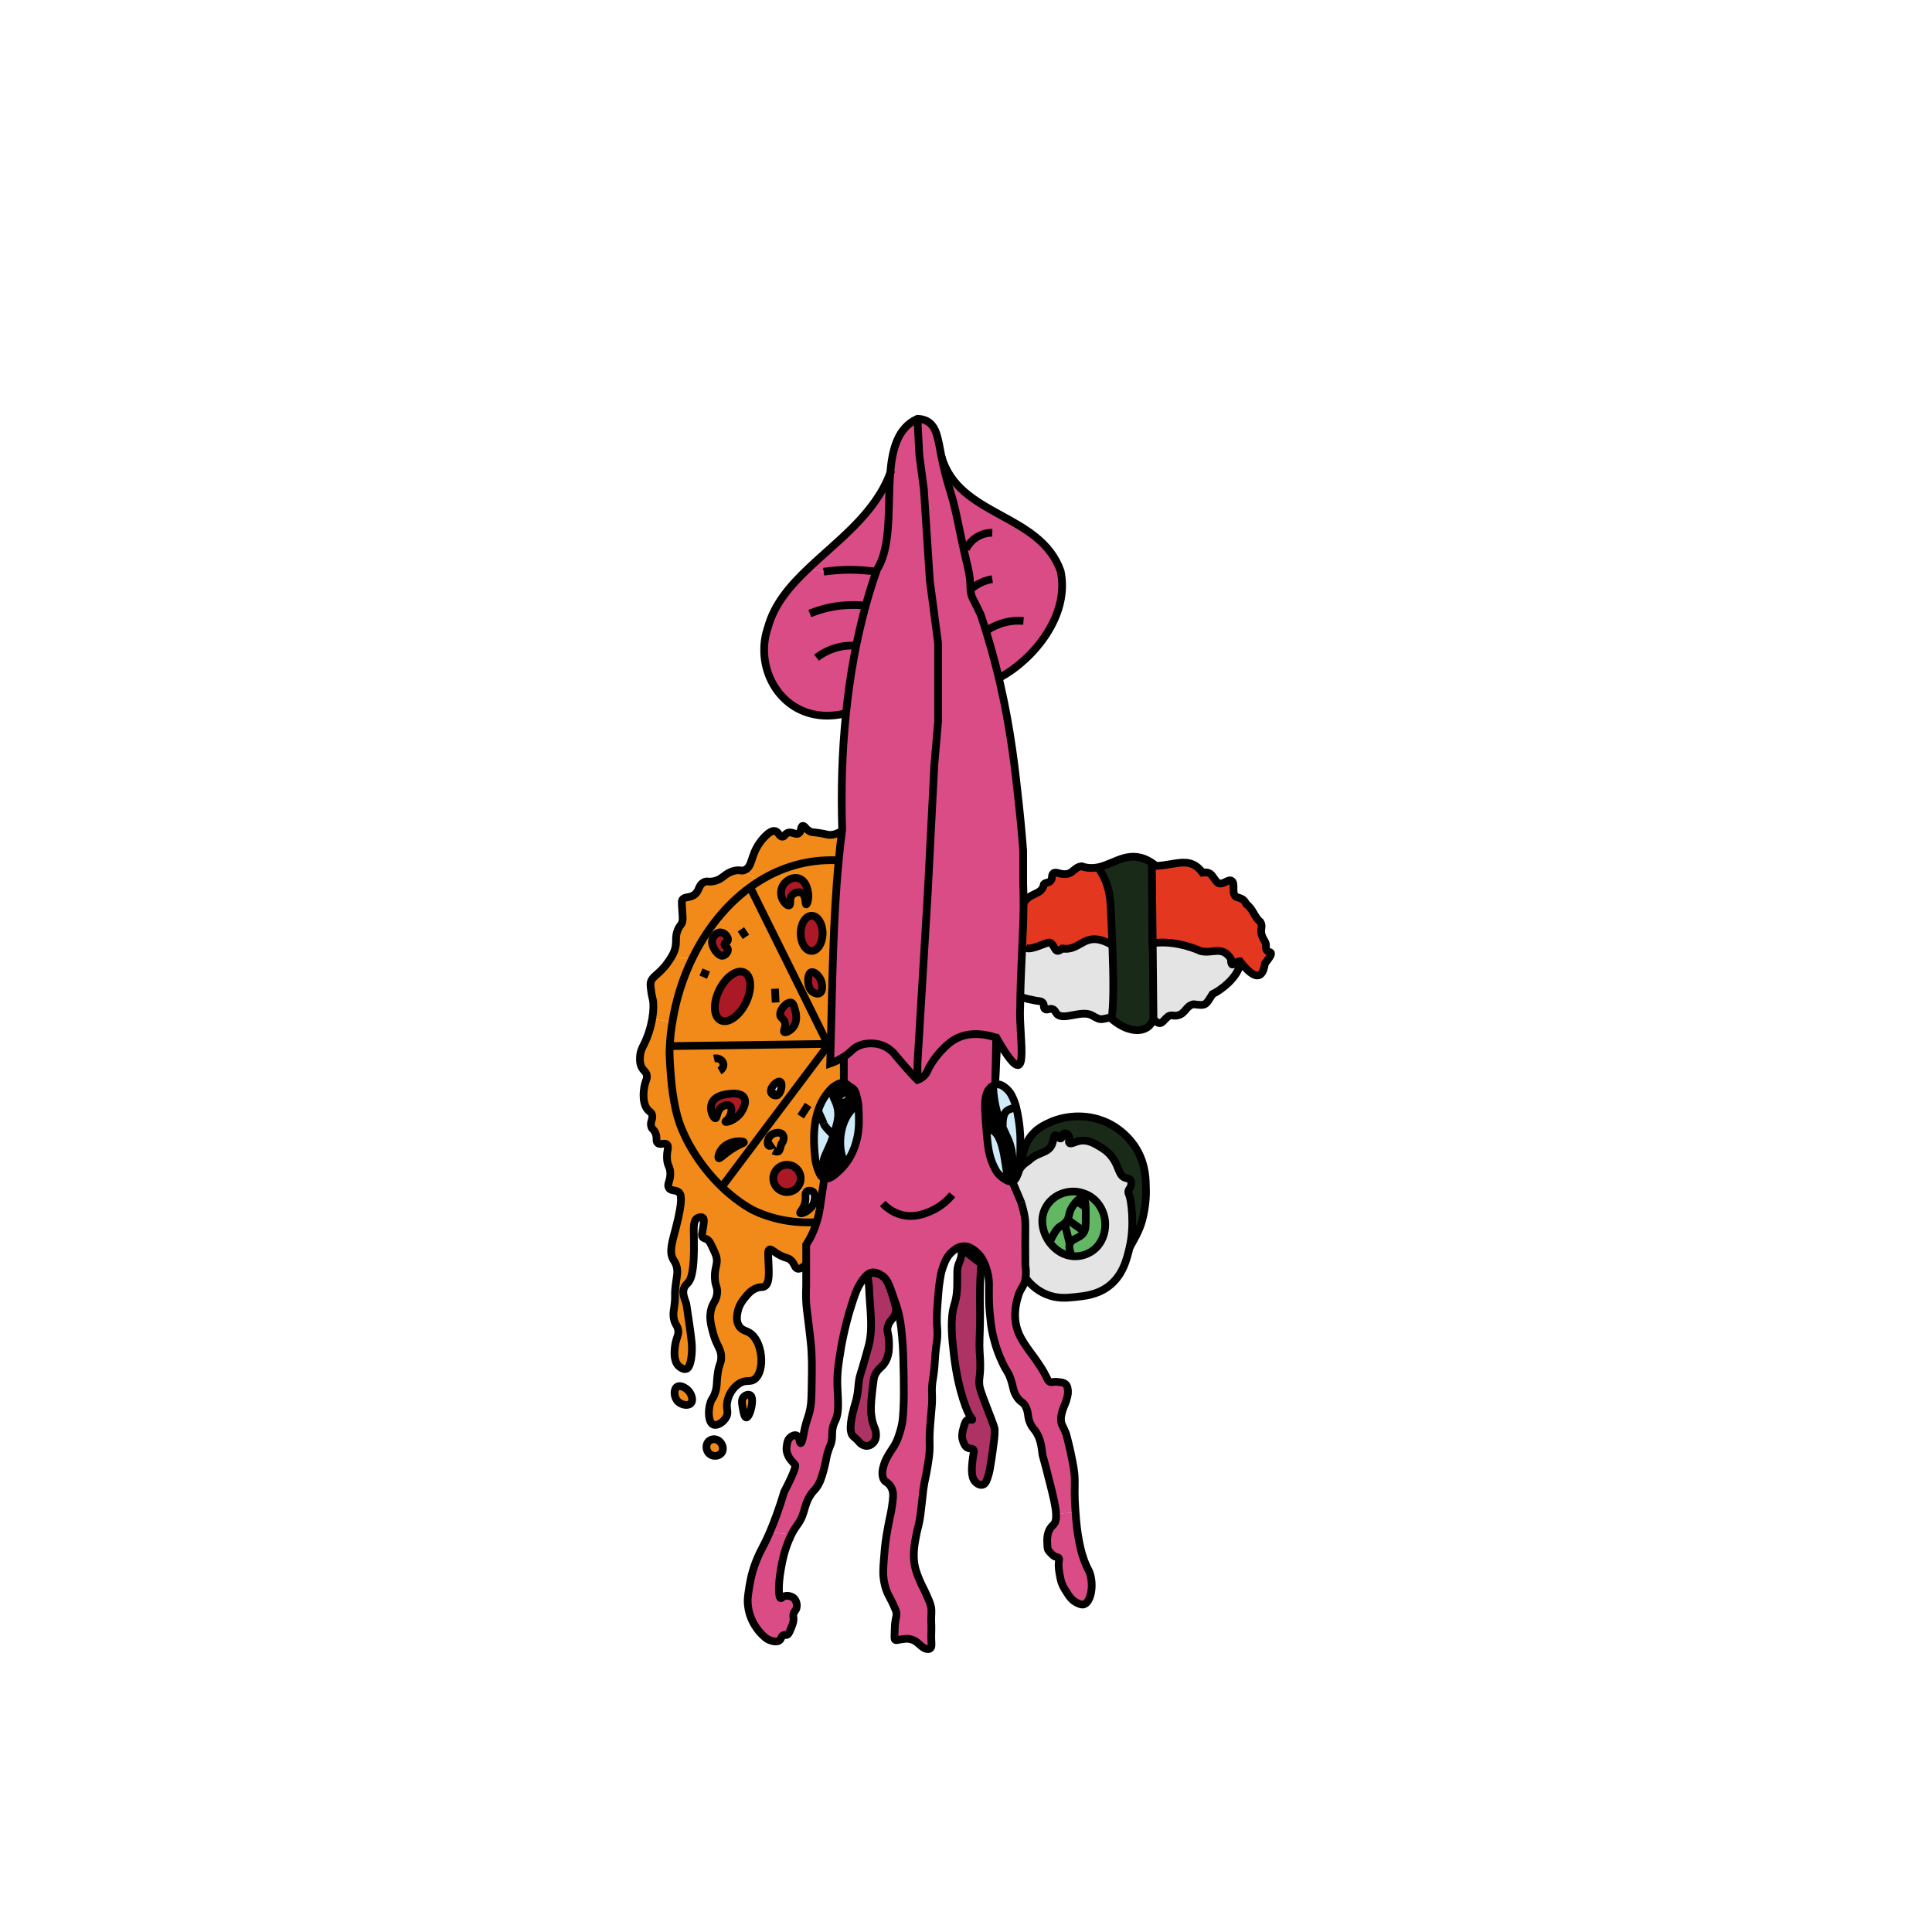 <?xml version="1.0" encoding="utf-8"?>
<!-- Generator: Adobe Illustrator 26.0.3, SVG Export Plug-In . SVG Version: 6.00 Build 0)  -->
<svg version="1.1" id="Слой_1" xmlns="http://www.w3.org/2000/svg" xmlns:xlink="http://www.w3.org/1999/xlink" x="0px" y="0px"
	 viewBox="0 0 250 250" style="enable-background:new 0 0 250 250;" xml:space="preserve">
<style type="text/css">
	.st0{fill:#DA4C85;}
	.st1{fill:#CFEAF8;}
	.st2{fill:#AD3364;}
	.st3{fill:#E5E4E4;}
	.st4{fill:#F28A19;}
	.st5{fill:#1A2A19;}
	.st6{fill:#AB1926;}
	.st7{fill:#E33720;}
	.st8{fill:#63B663;}
	.st9{fill:none;stroke:#000000;stroke-miterlimit:10;}
</style>
<g id="XMLID_00000070804547179135662890000009857725586186361484_">
	<g>
		<path class="st0" d="M103.06,185.74c0.43,0.17,0.39,1,0.55,1c0.17,0.01,0.32-0.86,0.42-1.39c0.36-1.83,0.6-1.85,0.84-3.22
			c0.12-0.69,0.14-1.44,0.16-2.9c0.04-2.3,0.07-3.72-0.13-5.62c-0.06-0.61-0.21-1.85-0.35-3c-0.11-0.86-0.19-1.39-0.23-2.16
			c-0.05-0.88-0.02-1.61,0-2.1v-2.67v-0.29v-2.33c0.27-0.41,0.64-1.03,0.97-1.83c0.14-0.34,0.26-0.68,0.36-1
			c0.2-0.63,0.33-1.2,0.41-1.71l0.04-0.26l0.15-1.01l0.38-2.56l0.06-0.19c0.48,0.14,1.07-0.25,1.57-0.7
			c0.28-0.24,0.53-0.5,0.71-0.69c0.96-1.02,1.38-2.08,1.58-2.6c0.06-0.16,0.35-0.93,0.5-1.99c0.11-0.77,0.1-1.35,0.08-2.36
			c-0.02-0.78-0.03-1.18-0.14-1.7c-0.18-0.86-0.29-1.39-0.73-1.69c-0.1-0.06-0.2-0.11-0.32-0.14c-0.21-0.26-0.47-0.44-0.75-0.49
			h-0.01l0.01-0.17v-3.1l-0.05-0.09c0.15-0.09,0.29-0.19,0.44-0.3c0.69-0.51,0.7-0.7,1.23-1c1.38-0.78,2.91-0.35,3.03-0.32
			c1.21,0.35,1.88,1.17,2.1,1.47c0.49,0.59,1.01,1.2,1.56,1.81c0.38,0.43,0.76,0.83,1.13,1.21c0.03,0.03,0.06,0.06,0.09,0.09
			c0.18-0.06,0.44-0.18,0.69-0.38c0.48-0.39,0.67-0.88,0.74-1.1c0.28-0.51,0.7-1.21,1.33-1.94c0.29-0.32,1.13-1.31,2.14-1.87
			c2.11-1.16,4.52-0.44,5.29-0.17l-0.1,5.11l-0.02,0.93l0.01,0.04c-0.35,0.08-0.59,0.33-0.69,0.43c-0.81,0.84-0.71,2.3-0.49,5.18
			c0.01,0.12,0.01,0.2,0.02,0.24c0.16,1.91,0.28,3.2,0.86,4.5c0.25,0.55,0.49,1.09,1.07,1.55c0.32,0.26,0.93,0.74,1.42,0.6
			l1.15,2.73l0.02,0.06c0.1,0.32,0.36,1.24,0.45,1.9c0.03,0.22,0.05,0.43,0.05,0.43c0.02,0.35,0.02,0.62,0.02,0.83
			c-0.02,1.14-0.01,2.8,0,4.96c0.07,0.41,0.13,0.98,0.02,1.64c-0.01,0.09-0.03,0.18-0.05,0.27c-0.19,0.82-0.59,1.08-0.81,1.77
			c-0.24,0.73-0.85,2.59-0.19,4.61c0.26,0.81,0.63,1.39,1.06,2.04c0.5,0.77,1.02,1.35,1.84,2.61c0.16,0.25,0.24,0.37,0.29,0.45
			c0.71,1.16,0.67,1.48,1.03,1.65c0.3,0.13,0.35-0.08,1.16,0.03c0.42,0.05,0.67,0.09,0.87,0.29c0.25,0.24,0.27,0.58,0.29,0.87
			c0.01,0.12,0.03,0.48-0.22,1.26c-0.17,0.53-0.24,0.54-0.39,1c-0.14,0.43-0.32,0.95-0.29,1.51c0.03,0.58,0.25,0.74,0.58,1.55
			c0.14,0.34,0.26,0.87,0.52,1.94c0.03,0.15,0.36,1.54,0.55,2.74c0.28,1.89,0.01,2.16,0.19,5c0.02,0.26,0.03,0.5,0.05,0.73
			l-2.53,0.13c-0.05-0.99-0.39-2.35-0.78-3.89c-1-3.97-0.94-3.5-0.97-3.71c-0.13-0.96-0.19-2.05-0.93-3.1
			c-0.22-0.31-0.32-0.36-0.52-0.71c-0.57-1-0.28-1.53-0.71-2.39c-0.36-0.74-0.65-0.5-1.19-1.35c-0.49-0.78-0.4-1.2-0.78-2.29
			c-0.33-0.96-0.48-0.84-1.09-2.16c-0.75-1.6-1.08-2.97-1.23-3.65c-0.19-0.87-0.26-1.55-0.32-2.19c-0.07-0.62-0.17-1.63-0.16-2.94
			c0-1.27,0.05-1.63-0.1-2.42c-0.13-0.67-0.33-1.21-0.48-1.58c-0.11-0.26-0.28-0.6-0.54-0.94c-0.2-0.25-0.44-0.51-0.75-0.73
			c-0.33-0.24-0.73-0.54-1.29-0.55c-0.71-0.02-1.22,0.39-1.52,0.64c-0.77,0.63-1.05,1.43-1.29,2.1c-0.22,0.61-0.29,1.06-0.42,1.94
			c-0.1,0.64-0.14,1.22-0.23,2.35c-0.08,1.1-0.12,1.64-0.12,2.16c-0.02,1.34,0.1,1.38,0.06,2.45c-0.04,0.87-0.12,0.79-0.26,2.36
			c-0.1,1.15-0.06,1.18-0.16,2.09c-0.12,1.13-0.2,1.18-0.26,1.97c-0.06,0.89,0.03,0.9,0,2c-0.02,0.7-0.05,0.67-0.19,2.45
			c-0.08,1-0.12,1.51-0.13,2.04c-0.02,0.96,0.03,1.07,0,1.8c-0.03,0.7-0.11,1.19-0.26,2.13c-0.25,1.57-0.37,1.69-0.55,3
			c-0.03,0.24,0,0.07-0.19,1.71c-0.17,1.51-0.2,1.72-0.23,1.87c-0.16,1.08-0.29,1.27-0.48,2.23c-0.25,1.28-0.58,2.94-0.06,4.64
			c0.15,0.52,0.43,1.19,0.45,1.23c0.33,0.8,0.52,1.05,0.87,1.84c0.34,0.76,0.51,1.13,0.61,1.58c0.18,0.77-0.01,0.76,0.07,2.55
			c0.02,0.67-0.05,1.35,0,2.03c0.02,0.37,0.06,0.75-0.17,0.9c-0.25,0.18-0.71-0.03-0.77-0.06c-0.12-0.06-0.24-0.16-0.48-0.36
			c-0.33-0.27-0.33-0.3-0.49-0.42c-0.09-0.07-0.41-0.29-0.84-0.38c-0.3-0.07-0.54-0.05-0.93,0c-0.69,0.07-0.85,0.22-1,0.09
			c-0.12-0.09-0.1-0.24-0.07-1.13c0.04-0.83,0.02-0.72,0.04-0.9c0.08-0.86,0.23-0.95,0.19-1.42c-0.03-0.27-0.15-0.53-0.39-1.06
			c-0.31-0.69-0.5-0.97-0.67-1.33c-0.39-0.77-0.5-1.44-0.59-2c-0.11-0.74-0.07-1.42,0.04-2.77c0.06-0.83,0.13-1.7,0.32-2.87
			c0.26-1.59,0.55-2.87,0.55-2.87s0.15-0.69,0.26-1.68c0.08-0.75,0.06-1.11-0.1-1.48c-0.08-0.18-0.21-0.48-0.52-0.74
			c-0.21-0.19-0.33-0.19-0.48-0.39c-0.17-0.23-0.2-0.48-0.23-0.71c-0.03-0.3,0-0.57,0.07-0.87c0.13-0.59,0.34-1.03,0.51-1.36
			c0.36-0.66,0.61-0.99,0.84-1.35c0.52-0.82,0.72-1.54,0.94-2.29c0.29-1.04,0.33-1.9,0.39-3.58c0.01-0.38,0.03-1.18,0-3.23
			c-0.04-2.01-0.06-3.01-0.13-4.1c-0.12-1.65-0.21-2.8-0.58-4.32c-0.15-0.58-0.37-1.2-0.81-2.45c-0.31-0.87-0.5-1.33-0.74-1.66
			c-0.03-0.06-0.08-0.12-0.13-0.17c-0.01-0.02-0.03-0.04-0.05-0.06c-0.12-0.15-0.26-0.28-0.43-0.36c-0.04-0.04-0.09-0.07-0.13-0.09
			h-0.01c-0.31-0.19-0.74-0.37-1.19-0.27c-0.24,0.05-0.59,0.2-1.16,1c-0.58,0.82-0.9,1.61-1.35,3.06c-0.26,0.8-0.46,1.45-0.71,2.45
			c-0.44,1.74-0.67,3.08-0.71,3.36c-0.29,1.76-0.48,2.9-0.46,4.45c0.03,1.77,0.33,3.56-0.25,4.81c-0.07,0.13-0.19,0.37-0.29,0.74
			c-0.22,0.78-0.05,1.17-0.2,1.93c-0.08,0.42-0.15,0.43-0.38,1.1c-0.36,1.03-0.26,1.2-0.62,2.55c-0.39,1.5-0.71,2.01-0.84,2.19
			c-0.28,0.43-0.4,0.47-0.71,0.87c-0.68,0.91-0.84,1.74-1.06,2.46c-0.46,1.51-0.89,1.53-1.59,2.92l-2.8-0.3
			c0.55-1.28,1.19-2.98,1.87-5.24c1.54-2.95,1.48-3.41,1.39-3.51c-0.01-0.01-0.12-0.14-0.26-0.29c-0.23-0.27-0.23-0.26-0.29-0.33
			c-0.06-0.07-0.22-0.28-0.35-0.58c-0.05-0.1-0.12-0.26-0.16-0.48c-0.07-0.33-0.03-0.59,0-0.78c0.06-0.4,0.1-0.68,0.32-0.93
			C102.34,185.89,102.76,185.62,103.06,185.74z"/>
		<path class="st1" d="M130.54,152.36c0.24-0.01,0.6-1.38,0.44-2.95c-0.16-1.51-0.71-2.32-1.29-3.65l0.06-0.03
			c0.01-0.46-0.03-1.39,0.44-1.9c0.33-0.35,1.15-0.49,1.31-0.52c0.51,2.1,0.53,3.87,0.53,3.87c0.02,1.3,0.04,3.1-0.22,4.32
			c-0.01,0.02-0.01,0.03-0.01,0.04c-0.01,0.01-0.01,0.02-0.01,0.02c-0.03,0.1-0.05,0.19-0.07,0.27c0,0.02-0.01,0.04-0.01,0.05
			c-0.02,0.03-0.02,0.05-0.03,0.08c-0.15,0.48-0.37,0.81-0.69,0.9c-0.49,0.14-1.1-0.34-1.42-0.6c-0.58-0.46-0.82-1-1.07-1.55
			c-0.58-1.3-0.7-2.59-0.86-4.5c0.13-0.03,0.34-0.06,0.58,0C130.17,146.71,130.05,152.37,130.54,152.36z"/>
		<path class="st1" d="M108.97,151.11c-0.18,0.19-0.43,0.45-0.71,0.69l-0.03-0.03c0.37-0.36,0.69-0.88,0.77-1.42
			c0.07-0.43-0.03-0.75-0.1-1.01c-0.4-1.6-0.11-3.86,0.97-5.33c0.29-0.39,0.42-0.42,0.55-0.75c0.33-0.83,0.06-1.98-0.48-2.63
			c0.12,0.03,0.22,0.08,0.32,0.14c0.44,0.3,0.55,0.83,0.73,1.69c0.11,0.52,0.12,0.92,0.14,1.7c0.02,1.01,0.03,1.59-0.08,2.36
			c-0.15,1.06-0.44,1.83-0.5,1.99C110.35,149.03,109.93,150.09,108.97,151.11z"/>
		<path class="st2" d="M115.55,167.84c0.31,0.99,0.47,1.5,0.35,1.98c-0.2,0.88-0.82,0.95-1.03,1.89c-0.15,0.66,0.13,0.78,0.16,1.9
			c0.02,0.66,0.05,1.5-0.32,2.33c-0.47,1.06-1.11,1.02-1.55,2.12c-0.08,0.21-0.14,0.69-0.26,1.65c-0.27,2.21-0.21,2.93-0.16,3.32
			c0.05,0.39,0.09,0.68,0.2,1.07c0.2,0.72,0.39,0.87,0.41,1.38c0.02,0.25,0.04,0.7-0.25,1.1c-0.07,0.09-0.39,0.5-0.91,0.52
			c-0.4,0.01-0.71-0.22-0.8-0.29c-0.19-0.15-0.2-0.23-0.49-0.52c-0.24-0.24-0.4-0.35-0.48-0.42c-0.72-0.63-0.14-2.83,0.1-3.74
			c0.16-0.62,0.2-0.62,0.32-1.16c0.22-0.98,0.19-1.41,0.29-2.16c0.13-0.98,0.27-1,0.93-3.42c0.27-0.96,0.4-1.44,0.46-1.74
			c0.31-1.63,0.21-3.02,0-5.81c-0.05-0.55-0.03-1.1-0.1-1.65c-0.1-0.73-0.21-1.02-0.03-1.24c0.27-0.32,1.01-0.27,1.54,0h0.01
			c0.04,0.02,0.09,0.05,0.13,0.09c0.13,0.09,0.23,0.17,0.28,0.22c0.05,0.05,0.1,0.09,0.15,0.14c0.02,0.02,0.04,0.04,0.05,0.06
			c0.05,0.05,0.09,0.11,0.13,0.17C115.01,166.13,115.24,166.85,115.55,167.84z"/>
		<path class="st1" d="M130.98,149.41c0.16,1.57-0.2,2.94-0.44,2.95c-0.49,0.01-0.37-5.65-2.32-6.15c-0.24-0.06-0.45-0.03-0.58,0
			c-0.01-0.04-0.01-0.12-0.02-0.24c-0.22-2.88-0.32-4.34,0.49-5.18c0.1-0.1,0.34-0.35,0.69-0.43c0.06-0.02,0.12-0.03,0.18-0.04
			c0.56-0.06,1.01,0.35,1.29,0.59c0.55,0.5,0.79,1.11,0.99,1.62c0.14,0.36,0.21,0.64,0.24,0.78c-0.16,0.03-0.98,0.17-1.31,0.52
			c-0.47,0.51-0.43,1.44-0.44,1.9l-0.06,0.03C130.27,147.09,130.82,147.9,130.98,149.41z"/>
		<path class="st0" d="M102.65,206.74c0.38,0.29,0.55,0.89,0.41,1.36c-0.09,0.34-0.28,0.34-0.38,0.74c-0.08,0.31,0.02,0.36,0,0.77
			c-0.02,0.38-0.15,0.67-0.39,1.26c-0.21,0.52-0.32,0.63-0.45,0.68c-0.18,0.07-0.27-0.04-0.45,0.03c-0.31,0.11-0.25,0.46-0.52,0.68
			c-0.39,0.31-1.09,0.04-1.29-0.03c-0.42-0.16-0.66-0.41-1.03-0.78c-0.11-0.11-0.53-0.54-0.94-1.22c-0.32-0.56-0.49-1.02-0.55-1.2
			c-0.2-0.61-0.26-1.13-0.29-1.38c-0.05-0.59,0-1.05,0.07-1.52c0.16-1.12,0.34-2.41,1-4.1c0.37-0.94,0.72-1.59,0.87-1.87
			c0.27-0.5,0.57-1.12,0.9-1.89l2.8,0.3c-0.1,0.2-0.2,0.43-0.31,0.69c-0.64,1.51-0.86,2.72-1.04,3.71
			c-0.38,2.12-0.33,3.77-0.03,3.84c0.12,0.02,0.21-0.21,0.58-0.29c0.28-0.06,0.53,0,0.62,0.03
			C102.3,206.57,102.48,206.62,102.65,206.74z"/>
		<path class="st3" d="M135.18,156.52c-0.68,1.53-0.14,3.23,0.67,4.3c0.21,0.26,1.16,1.51,2.81,1.71c0.09,0.02,0.19,0.03,0.29,0.03
			c0.23,0.02,1.47,0.05,2.57-0.82c1.34-1.06,1.69-2.83,1.4-4.21c-0.07-0.34-0.4-1.71-1.69-2.61c-0.31-0.22-0.62-0.37-0.92-0.47
			c-0.47-0.18-0.89-0.24-1.16-0.26c-1.29-0.08-2.22,0.46-2.42,0.58C136.36,155,135.6,155.55,135.18,156.52z M131.71,151.88
			c0.02-0.04,0.03-0.09,0.04-0.14c0.33-0.99,1.11-1.31,1.49-1.66c1.1-1.01,2.36-0.84,2.86-1.93c0.25-0.56,0.21-1.23,0.48-1.26
			c0.24-0.04,0.43,0.49,0.68,0.43c0.24-0.05,0.2-0.6,0.48-0.67c0.18-0.06,0.42,0.11,0.53,0.29c0.25,0.37-0.07,0.77,0.1,0.96
			c0.2,0.22,0.73-0.18,1.45-0.29c0.99-0.14,1.83,0.37,2.52,0.78c0.39,0.23,1.08,0.65,1.64,1.45c0.85,1.18,0.76,2.26,1.6,2.56
			c0.28,0.11,0.58,0.09,0.73,0.34c0.14,0.25,0.09,0.65-0.05,0.92c-0.1,0.2-0.21,0.25-0.24,0.44c-0.06,0.25,0.07,0.48,0.09,0.53
			c0.24,0.48,0.76,3.84,0.05,6.82c-0.35,1.49-0.86,3.63-2.76,5.03c-1.44,1.07-3.05,1.23-4.3,1.36c-1.08,0.11-2.29,0.23-3.68-0.34
			c-1.41-0.57-2.26-1.55-2.66-2.08l-0.06-0.01c0.11-0.66,0.05-1.23-0.02-1.64c-0.01-2.16-0.02-3.82,0-4.96c0-0.21,0-0.48-0.02-0.83
			c0,0-0.02-0.21-0.05-0.43c-0.09-0.66-0.35-1.58-0.45-1.9l-0.02-0.06l-1.15-2.73c0.32-0.09,0.54-0.42,0.69-0.9
			C131.7,151.94,131.7,151.91,131.71,151.88z"/>
		<path class="st4" d="M97.6,156.67c2.91,1.36,5.73,1.59,7.82,1.49l0.23,0.07c-0.1,0.32-0.22,0.66-0.36,1
			c-0.33,0.8-0.7,1.42-0.97,1.83v2.33v0.29h-0.11c-0.52,0.5-0.83,0.53-1.02,0.48c-0.39-0.11-0.33-0.63-0.87-1.11
			c-0.37-0.33-0.52-0.19-1.3-0.58c-0.92-0.46-1.21-0.9-1.46-0.78c-0.21,0.11-0.17,0.55-0.14,1.16c0.1,2.06,0.14,3.1-0.39,3.54
			c-0.36,0.3-0.59,0.01-1.35,0.38c-0.61,0.31-0.96,0.74-1.26,1.12c-0.33,0.41-0.8,0.99-0.97,1.88c-0.08,0.41-0.23,1.21,0.2,1.84
			c0.35,0.53,0.84,0.56,1.3,0.83c1.73,1,2.1,4.91,0.73,6c-0.64,0.5-1.14,0-2.08,0.62c-0.77,0.51-1.35,1.43-1.5,2.38
			c-0.16,0.93,0.21,1.24-0.1,1.88c-0.33,0.69-1.19,1.23-1.69,1.02c-0.66-0.27-0.72-1.76-0.39-2.81c0.18-0.59,0.33-0.51,0.58-1.21
			c0.35-0.96,0.19-1.4,0.39-2.71c0.2-1.29,0.4-1.11,0.43-1.84c0.06-1.27-0.59-1.53-1.06-3.33c-0.28-1.05-0.53-2.04-0.2-3.15
			c0.26-0.84,0.63-1.01,0.73-1.89c0.1-0.87-0.24-0.91-0.29-2.03c-0.06-1.44,0.49-1.84,0.15-2.9c-0.08-0.25-0.21-0.52-0.44-1.02
			c-0.34-0.73-0.46-0.87-0.58-0.97c-0.34-0.28-0.57-0.18-0.73-0.43c-0.13-0.21-0.05-0.39,0.05-1.02c0.14-0.85,0.2-1.28,0-1.45
			c-0.17-0.14-0.51-0.09-0.72,0.05c-0.54,0.33-0.47,1.23-0.44,2.61c0.1,4.59-0.46,5.45-0.82,5.81c-0.12,0.11-0.31,0.28-0.44,0.58
			c-0.3,0.7,0.06,1.4,0.29,2.13c0.01,0.03,0.14,0.91,0.39,2.66c0.31,2.13,0.38,2.88,0.29,3.87c-0.15,1.61-0.56,1.8-0.68,1.84
			c-0.1,0.04-0.21,0.04-0.32,0.02c-0.32-0.07-0.61-0.33-0.65-0.36c-0.7-0.65-0.58-1.84-0.53-2.42c0.13-1.33,0.64-1.63,0.39-2.47
			c-0.14-0.46-0.34-0.52-0.48-1.11c-0.16-0.62-0.07-1.11,0-1.55c0.25-1.72-0.02-1.42,0.24-3.24c0.14-0.99,0.3-1.6,0-2.37
			c-0.12-0.31-0.24-0.46-0.34-0.63c-0.59-1.01-0.15-2.25,0.34-4.16c0.96-3.74,0.65-4.31,0.38-4.55c-0.43-0.38-1.02-0.12-1.3-0.58
			c-0.28-0.45,0.19-0.82,0.19-1.84c0-0.93-0.39-0.95-0.43-1.98c-0.05-1.01,0.3-1.52,0-1.79c-0.33-0.3-0.87,0.13-1.21-0.2
			c-0.28-0.26-0.01-0.63-0.29-1.3c-0.22-0.5-0.42-0.43-0.54-0.83c-0.18-0.63,0.28-0.97,0.1-1.54c-0.12-0.38-0.34-0.34-0.63-0.73
			c-0.71-0.97-0.49-2.78-0.14-3.68c0.05-0.13,0.16-0.4,0.09-0.72c-0.07-0.36-0.31-0.47-0.53-0.78c-0.39-0.54-0.36-1.19-0.34-1.59
			c0.04-0.69,0.3-1.18,0.49-1.55c0.57-1.14,0.91-2.32,1.09-3.34l2.61,0.41c-0.18,1.02-0.29,2.06-0.34,3.1
			c-0.01,0.33-0.03,0.66-0.03,0.99c0.02,0.65,0.06,1.55,0.15,2.61c0.09,1.11,0.17,2.06,0.39,3.29c0.16,0.92,0.34,1.92,0.77,3.15
			c0,0,0.48,1.36,1.26,2.76c1.31,2.33,2.81,4.11,4.18,5.43C95.68,155.78,97.6,156.67,97.6,156.67z"/>
		<path class="st5" d="M131.79,151.56c0.01-0.01,0.01-0.01,0.01-0.02c0-0.01,0-0.02,0.01-0.04c0.13-0.4,0.31-0.86,0.42-1.42
			c0.15-0.8,0.33-1.79,0.92-2.71c0.8-1.27,2-1.81,2.7-2.13c2.15-0.97,5.16-1.19,7.84,0.24c0.55,0.3,2.41,1.36,3.58,3.58
			c0.97,1.83,1,3.53,1.02,4.94c0.01,0.46,0.01,1.98-0.48,3.87c-0.37,1.43-1.21,2.76-1.65,3.58c0.71-2.98,0.19-6.34-0.05-6.82
			c-0.02-0.05-0.15-0.28-0.09-0.53c0.03-0.19,0.14-0.24,0.24-0.44c0.14-0.27,0.19-0.67,0.05-0.92c-0.15-0.25-0.45-0.23-0.73-0.34
			c-0.84-0.3-0.75-1.38-1.6-2.56c-0.56-0.8-1.25-1.22-1.64-1.45c-0.69-0.41-1.53-0.92-2.52-0.78c-0.72,0.11-1.25,0.51-1.45,0.29
			c-0.17-0.19,0.15-0.59-0.1-0.96c-0.11-0.18-0.35-0.35-0.53-0.29c-0.28,0.07-0.24,0.62-0.48,0.67c-0.25,0.06-0.44-0.47-0.68-0.43
			c-0.27,0.03-0.23,0.7-0.48,1.26c-0.5,1.09-1.76,0.92-2.86,1.93c-0.38,0.35-1.16,0.67-1.49,1.66
			C131.77,151.68,131.78,151.62,131.79,151.56z"/>
		<path class="st6" d="M102.18,150.75c0.96,0.19,1.58,1.12,1.4,2.08c-0.11,0.53-0.43,0.95-0.86,1.19c-0.36,0.21-0.79,0.29-1.22,0.2
			c-0.96-0.19-1.59-1.12-1.4-2.08c0.13-0.63,0.58-1.11,1.14-1.32C101.53,150.72,101.85,150.69,102.18,150.75z"/>
		<path class="st6" d="M96.26,142c0.51,0.76-0.39,1.98-0.45,2.06c-0.71,0.94-1.87,1.22-1.94,1.1c-0.05-0.08,0.42-0.3,0.65-0.9
			c0.11-0.3,0.24-0.92-0.07-1.16c-0.26-0.21-0.73-0.07-1.03,0.13c-0.71,0.48-0.6,1.47-0.84,1.48c-0.26,0.01-0.84-1.11-0.45-2
			c0.42-0.97,1.75-1.11,2.19-1.16C94.82,141.5,95.85,141.39,96.26,142z"/>
		<path class="st6" d="M102.84,130.52c0.11,0.35,0.46,1.51-0.19,2.38c-0.31,0.41-0.79,0.68-1.05,0.68c-0.05,0-0.09-0.01-0.12-0.03
			c-0.18-0.15,0.28-0.66,0.07-1.29c-0.15-0.47-0.49-0.47-0.58-0.84c-0.18-0.74,0.87-1.85,1.42-1.68c0.11,0.04,0.2,0.13,0.27,0.26
			C102.72,130.14,102.78,130.32,102.84,130.52z"/>
		<path class="st6" d="M93.23,120.65c0.57,0.01,1.07,0.67,0.96,1.03c-0.07,0.25-0.43,0.28-0.45,0.51c-0.02,0.26,0.4,0.33,0.45,0.65
			c0.06,0.35-0.35,0.83-0.72,0.84h-0.01c-0.47,0-0.94-0.71-0.94-0.71s-0.4-0.61-0.39-1.1C92.13,121.34,92.61,120.63,93.23,120.65z"
			/>
		<path class="st6" d="M96.32,125.84c0.94,0.46,1.02,2.23,0.18,3.94c-0.85,1.71-2.29,2.72-3.24,2.25c-0.94-0.46-1.02-2.23-0.18-3.94
			C93.93,126.38,95.37,125.37,96.32,125.84z"/>
		<path class="st6" d="M106.13,126.65c0.35,0.63,0.39,1.61-0.07,1.87c-0.29,0.16-0.67-0.03-0.75-0.07
			c-0.62-0.31-0.71-1.09-0.73-1.29c-0.04-0.38-0.02-1.21,0.39-1.35C105.36,125.67,105.89,126.21,106.13,126.65z"/>
		<path class="st6" d="M104.52,115.23c0.23,0.93-0.07,1.81-0.2,1.8c-0.15,0,0.02-1.15-0.58-1.48c-0.35-0.2-0.93-0.07-1.22,0.26
			c-0.45,0.48-0.12,1.24-0.39,1.35c-0.22,0.09-0.63-0.32-0.84-0.71c-0.28-0.53-0.34-1.3,0.06-1.93c0.43-0.67,1.31-1.11,2.07-0.84
			C104.2,113.96,104.43,114.86,104.52,115.23z"/>
		<path class="st6" d="M105.03,118.5c0.78,0,1.42,1.02,1.42,2.28c0,1.25-0.64,2.27-1.42,2.27c-0.79,0-1.42-1.02-1.42-2.27
			C103.61,119.52,104.24,118.5,105.03,118.5z"/>
		<path class="st7" d="M163.82,122.4c-0.15,1.41,1.65,0.05-0.14,2.28c-0.36,2.51-1.71,1.51-2.83,0.21c-0.14-0.16-0.28-0.33-0.41-0.5
			c-0.81,0.04-1.09,1.12-1.17-0.34c-1.16-1.72-2.3-0.62-3.87-0.97c-1.48-0.66-3.89-1.37-6.24-1.03l-0.11-10.23l0.08-0.12
			c0.15,0.11,0.31,0.22,0.47,0.35c2.62-0.12,4.4-1.3,6,0.87c1.36-0.2,1.24,0.72,2.03,1.35c0.66,0.29,1.29-0.57,1.74-0.29
			c0.53,0.33-0.06,1.65,0.58,2.08c0.56,0.18,1.03,0.24,1.31,0.92c0.9,0.64,1.01,1.65,1.84,2.33c0.39,0.69-0.15,0.95,0.24,1.88
			C163.56,121.72,163.84,121.91,163.82,122.4z"/>
		<path class="st3" d="M160.85,124.89l-0.46,0.13c-0.41,1.52-2.27,3.03-3.49,3.62c-0.93,1.46-0.81,1.52-2.46,1.31
			c-1.01,0.2-1.02,1.24-2.09,1.45c-0.54,0.11-0.72-0.13-1.16,0.1c-0.83,0.63-0.87,1.43-1.93,0.39l-0.1-9.84
			c2.35-0.34,4.76,0.37,6.24,1.03c1.57,0.35,2.71-0.75,3.87,0.97c0.08,1.46,0.36,0.38,1.17,0.34
			C160.57,124.56,160.71,124.73,160.85,124.89z"/>
		<path class="st5" d="M143.94,122.31c-0.05-1.46-0.12-3.01-0.2-4.6c-0.05-0.99-0.08-2.83-1.16-4.69c-0.13-0.23-0.25-0.42-0.34-0.54
			l-0.05-0.27c2.21-0.51,4.08-2.44,6.94-0.51l-0.08,0.12l0.06,10.24c0.02,0,0.03-0.01,0.05-0.01l0.1,9.84
			c-0.25,0.61-0.59,0.91-0.82,1.06c-1.1,0.73-2.98,0.32-4.62-1.14C144.12,130.34,144.11,126.74,143.94,122.31z"/>
		<path class="st3" d="M143.94,122.31c0.17,4.43,0.18,8.03-0.12,9.5c-0.04-0.04-0.09-0.08-0.13-0.12c-0.22-0.04-1.1,0.31-1.5,0.15
			c-0.46-0.19-0.76-0.37-0.87-0.44c-1.36-0.77-3.71,0.71-4.55-0.19c-0.2-0.22-0.25-0.52-0.58-0.63c-0.4-0.14-0.71,0.18-0.96,0
			c-0.25-0.17-0.04-0.52-0.29-0.82c-0.24-0.28-0.58-0.18-1.21-0.34c-0.27-0.07-1.23-0.2-1.69-0.48h-0.01
			c0.04-2.02,0.15-4.16,0.24-6.31l0.44,0.02c0.83,0.39,2.72-0.82,3.19-0.68c0.77,0.54,0.53,1.6,1.55,0.77
			C140,123.14,140.26,120.18,143.94,122.31z"/>
		<path class="st7" d="M143.74,117.71c0.08,1.59,0.15,3.14,0.2,4.6c-3.68-2.13-3.94,0.83-6.49,0.43c-1.02,0.83-0.78-0.23-1.55-0.77
			c-0.47-0.14-2.36,1.07-3.19,0.68l-0.44-0.02c0.1-1.94,0.17-3.88,0.18-5.75c0.77-1.44,2.38-1,2.63-2.46
			c0.26-0.29,0.54-0.12,0.82-0.39c0.36-0.33,0.11-0.76,0.39-1.01c0.33-0.3,0.81,0.15,1.6,0.09c1.02-0.07,1.08-0.9,2.08-1.01
			c0.8,0.28,1.52,0.26,2.22,0.11l0.05,0.27c0.09,0.12,0.21,0.31,0.34,0.54C143.66,114.88,143.69,116.72,143.74,117.71z"/>
		<path class="st8" d="M140.48,156.19c-0.03-0.64-0.11-1.08-0.37-1.17l0.2-0.57c0.3,0.1,0.61,0.25,0.92,0.47
			c1.29,0.9,1.62,2.27,1.69,2.61c0.29,1.38-0.06,3.15-1.4,4.21c-1.1,0.87-2.34,0.84-2.57,0.82c-0.1,0-0.2-0.01-0.29-0.03v-0.05
			c-0.11-0.3-0.41-1.09-0.24-1.51c0.31-0.78,1.23-0.65,1.79-1.45c0.29-0.42,0.29-1.01,0.29-2.18
			C140.5,156.92,140.5,156.52,140.48,156.19z"/>
		<path class="st0" d="M141.03,203.58c0.55,1.68,0.09,3.8-0.8,4.03c-0.27,0.07-0.51-0.04-0.84-0.19c-0.67-0.31-1.02-0.83-1.39-1.42
			c-0.3-0.47-0.59-0.92-0.74-1.58c-0.04-0.15-0.4-1.67-0.23-2.45c0.02-0.07,0.06-0.23-0.03-0.36c-0.1-0.14-0.28-0.09-0.55-0.22
			c-0.13-0.07-0.23-0.17-0.42-0.36c-0.22-0.22-0.33-0.34-0.42-0.51c-0.03-0.08-0.07-0.19-0.09-0.71c-0.02-0.41-0.03-0.62,0-0.84
			c0.02-0.22,0.07-0.59,0.25-0.97c0.2-0.4,0.47-0.63,0.55-0.71c0.28-0.27,0.37-0.77,0.33-1.43l2.53-0.13
			c0.11,1.58,0.23,2.45,0.37,3.24c0.33,1.93,0.71,2.93,1,3.58C140.85,203.23,140.9,203.17,141.03,203.58z"/>
		<path class="st8" d="M140.48,156.19c0.02,0.33,0.02,0.73,0.02,1.15c0,1.17,0,1.76-0.29,2.18c-0.56,0.8-1.48,0.67-1.79,1.45
			c-0.17,0.42,0.13,1.21,0.24,1.51v0.05c-1.65-0.2-2.6-1.45-2.81-1.71c0.06-0.35,0.54-1.27,0.92-1.74c0.43-0.52,0.75-0.47,1.17-0.97
			c0.5-0.6,0.26-0.95,0.72-1.79c0.35-0.62,1.05-1.44,1.45-1.3C140.37,155.11,140.45,155.55,140.48,156.19z"/>
		<path class="st8" d="M140.31,154.45l-0.2,0.57c-0.4-0.14-1.1,0.68-1.45,1.3c-0.46,0.84-0.22,1.19-0.72,1.79
			c-0.42,0.5-0.74,0.45-1.17,0.97c-0.38,0.47-0.86,1.39-0.92,1.74c-0.81-1.07-1.35-2.77-0.67-4.3c0.42-0.97,1.18-1.52,1.55-1.75
			c0.2-0.12,1.13-0.66,2.42-0.58C139.42,154.21,139.84,154.27,140.31,154.45z"/>
		<path class="st0" d="M137.25,73.91c1.23,5.9-3.74,11.52-7.74,13.69l-0.28,0.05c-0.51-2.12-1.25-4.89-2.32-8.1l-0.62-1.28
			c-0.29-0.6-0.42-0.76-0.54-1.11c-0.18-0.55-0.17-0.97-0.19-1.37c-0.01-0.57-0.08-1.39-0.33-2.44c-0.99-4.04-1.47-7.21-2.12-9.29
			c-0.65-2.05-1.05-3.76-1.29-5.01C124.04,66.94,134.57,66.32,137.25,73.91z"/>
		<path class="st0" d="M128.91,134.28c-0.77-0.27-3.18-0.99-5.29,0.17c-1.01,0.56-1.85,1.55-2.14,1.87
			c-0.63,0.73-1.05,1.43-1.33,1.94c-0.07,0.22-0.26,0.71-0.74,1.1c-0.25,0.2-0.51,0.32-0.69,0.38c-0.03-0.03-0.06-0.06-0.09-0.09
			l0.09-0.09v-1.97l1.33-22.03l0.85-16.54l0.49-5.67V83.24l-1.07-8.13l-0.77-11.8l-0.58-4.36l-0.25-4.58l-0.07-0.14
			c0.02-0.02,0.05-0.03,0.07-0.04c0.35,0.01,0.84,0.07,1.31,0.35c1.21,0.72,1.35,2.31,1.79,4.51c0.24,1.25,0.64,2.96,1.29,5.01
			c0.65,2.08,1.13,5.25,2.12,9.29c0.25,1.05,0.32,1.87,0.33,2.44c0.02,0.4,0.01,0.82,0.19,1.37c0.12,0.35,0.25,0.51,0.54,1.11
			l0.62,1.28c1.07,3.21,1.81,5.98,2.32,8.1c0.07,0.31,0.14,0.59,0.2,0.87c1.39,6.05,1.94,11.11,2.46,15.98
			c0.25,2.35,0.41,4.28,0.51,5.56c0,1.42,0,2.84,0,4.26c0.03,0.83,0.05,1.69,0.05,2.56c-0.01,1.87-0.08,3.81-0.18,5.75
			c-0.09,2.15-0.2,4.29-0.24,6.31c-0.01,0.47-0.02,0.93-0.02,1.38c-0.23,4.04,1.66,12.2-3.07,3.97
			C128.93,134.29,128.92,134.28,128.91,134.28z"/>
		<path class="st2" d="M126.95,163.51l0.02,0.01c-0.06,0.72-0.13,1.9-0.16,3.35c-0.05,1.9,0.05,2.05,0,4.58
			c-0.04,1.9-0.11,2.36-0.04,3.55c0.04,0.56,0.09,1.15,0.07,2.06c-0.03,1.08-0.14,1.21-0.13,1.81c0.01,0.67,0.15,1.06,0.9,3.03
			c1.04,2.7,1.09,2.79,1.1,3.16c0.02,0.61-0.07,1.31-0.26,2.71c-0.04,0.33-0.08,0.59-0.16,1.1c-0.2,1.32-0.27,1.59-0.32,1.78
			c-0.23,0.79-0.39,1.36-0.81,1.48c-0.42,0.12-0.84-0.27-0.9-0.32c-0.42-0.39-0.46-0.94-0.49-1.36c-0.04-0.69,0.1-1.83,0.23-2.48
			c0.02-0.08,0.05-0.23-0.03-0.36c-0.14-0.21-0.45-0.12-0.74-0.26c-0.33-0.14-0.46-0.48-0.58-0.77c-0.29-0.69-0.11-1.32,0.06-1.93
			c0.12-0.43,0.24-0.85,0.55-0.94c0.23-0.07,0.5,0.08,0.55,0c0.04-0.08-0.15-0.27-0.16-0.29c-0.39-0.4-1.65-3.36-2.2-8
			c-0.23-1.94-0.54-4.6,0-6.45c0.08-0.27,0.23-0.72,0.32-1.39c0.1-0.69,0.1-1.44,0.1-2.74c0-0.31,0-0.45,0.03-0.68
			c0.1-0.66,0.33-0.9,0.45-1.42c0.07-0.27,0.12-0.68,0-1.22L126.95,163.51z"/>
		<path class="st0" d="M115.2,61.2c0.26-3.13,0.99-5.83,3.45-6.97l0.07,0.14l0.25,4.58l0.58,4.36l0.77,11.8l1.07,8.13v10.11
			l-0.49,5.67l-0.85,16.54l-1.33,22.03v1.97l-0.09,0.09c-0.37-0.38-0.75-0.78-1.13-1.21c-0.55-0.61-1.07-1.22-1.56-1.81
			c-0.22-0.3-0.89-1.12-2.1-1.47c-0.12-0.03-1.65-0.46-3.03,0.32c-0.53,0.3-0.54,0.49-1.23,1c-0.15,0.11-0.29,0.21-0.44,0.3
			c-0.66,0.43-1.27,0.68-1.71,0.83c0.02-0.74,0.04-1.49,0.06-2.25c0.21-7.66,0.28-16.21,1.04-24.01c0.11-1.25,0.25-2.47,0.41-3.67
			c0.01-0.11,0.03-0.22,0.04-0.33c-0.16-4.93-0.03-9.98,0.49-14.98c0.48-4.77,1.31-9.49,2.55-14c0.41-1.49,0.86-2.96,1.37-4.39
			c0.03-0.1,0.06-0.2,0.1-0.3C115.39,70.69,114.85,65.53,115.2,61.2z"/>
		<path class="st0" d="M115.2,61.2c-0.35,4.33,0.19,9.49-1.71,12.48c-0.04,0.1-0.07,0.2-0.1,0.3c-0.94-0.14-2.03-0.24-3.23-0.25
			c-1.35-0.01-2.55,0.1-3.58,0.25l-2.01-0.4C108.43,69.9,113.22,66.52,115.2,61.2z"/>
		<path class="st0" d="M112.02,78.37c-1.24,4.51-2.07,9.23-2.55,14l-0.23-0.02c-6.23,1.42-10.36-3.26-10.36-8.25
			c0-0.98,0.16-1.97,0.49-2.92c0.81-2.98,2.83-5.35,5.2-7.6l2.01,0.4c1.03-0.15,2.23-0.26,3.58-0.25c1.2,0.01,2.29,0.11,3.23,0.25
			C112.88,75.41,112.43,76.88,112.02,78.37z"/>
		<path class="st1" d="M109.94,140.63c-0.76-0.26-1.83,0.1-2.1,0.72c-0.22,0.51,0.23,0.89,0.48,1.79c0.35,1.23,0.01,2.29-0.48,3.82
			c-0.31-0.48-1.09-1.06-1.26-1.57c-0.16-0.47-0.56-1.21-0.72-1.68c0.08-0.24,0.14-0.4,0.17-0.46c0.13-0.32,0.24-0.54,0.26-0.59
			c0.13-0.25,0.39-0.74,0.83-1.28c0.27-0.33,0.46-0.57,0.78-0.79c0.27-0.18,0.78-0.53,1.28-0.45h0.01
			C109.47,140.19,109.73,140.37,109.94,140.63z"/>
		<path class="st4" d="M109.19,136.87v3.1l-0.01,0.17c-0.5-0.08-1.01,0.27-1.28,0.45c-0.32,0.22-0.51,0.46-0.78,0.79
			c-0.44,0.54-0.7,1.03-0.83,1.28c-0.02,0.05-0.13,0.27-0.26,0.59c-0.03,0.06-0.09,0.22-0.17,0.46c-0.09,0.28-0.21,0.67-0.3,1.13
			c-0.4,1.99-0.17,4.08-0.08,5.01c0.02,0.16,0.07,0.59,0.24,1.13c0.22,0.65,0.44,1.32,0.91,1.5c0.02,0.01,0.04,0.01,0.06,0.02
			l-0.06,0.19l-0.38,2.56l-0.83-0.12c0.05-0.38,0-0.76-0.26-0.94c-0.16-0.11-0.4-0.15-0.6-0.09l-1.84-0.08
			c0.43-0.24,0.75-0.66,0.86-1.19c0.18-0.96-0.44-1.89-1.4-2.08c-0.33-0.06-0.65-0.03-0.94,0.07l-0.69-1.79
			c0.11,0,0.18-0.03,0.22-0.06c0,0,0.14-0.09,0.33-0.91c0.2-0.26,0.31-0.56,0.31-0.82c0-0.15-0.04-0.29-0.12-0.4
			c-0.31-0.44-1.19-0.31-1.61,0.13l-0.84-0.63l8.26-10.99l0.39,0.01c-0.02,0.76-0.04,1.51-0.06,2.25c0.44-0.15,1.05-0.4,1.71-0.83
			L109.19,136.87z"/>
		<path class="st4" d="M108.71,107.65l0.23,0.03c-0.16,1.2-0.3,2.42-0.41,3.67l-0.3-0.03c-3.7-0.14-7.08,0.88-10.01,2.71l-2.18-1.37
			c0.09,0,0.19-0.02,0.33-0.08c1.04-0.46,0.71-1.79,1.94-3.53c0.08-0.12,1.25-1.75,2.03-1.5c0.41,0.13,0.53,0.75,0.92,0.72
			c0.27-0.01,0.27-0.32,0.63-0.48c0.56-0.26,1.03,0.3,1.45,0.05c0.4-0.24,0.24-0.9,0.53-0.97c0.25-0.06,0.38,0.44,0.97,0.73
			c0.27,0.13,0.32,0.06,1.16,0.19c0.99,0.15,1.09,0.28,1.55,0.24C107.81,108.01,108.22,107.94,108.71,107.65z"/>
		<path class="st4" d="M108.23,111.32l0.3,0.03c-0.76,7.8-0.83,16.35-1.04,24.01l-0.39-0.01v-0.27l-2.89-5.85l-7.02-14.17
			l-0.16-0.22c0.39-0.29,0.78-0.56,1.19-0.81C101.15,112.2,104.53,111.18,108.23,111.32z M106.06,128.52
			c0.46-0.26,0.42-1.24,0.07-1.87c-0.24-0.44-0.77-0.98-1.16-0.84c-0.41,0.14-0.43,0.97-0.39,1.35c0.02,0.2,0.11,0.98,0.73,1.29
			C105.39,128.49,105.77,128.68,106.06,128.52z M106.45,120.78c0-1.26-0.64-2.28-1.42-2.28c-0.79,0-1.42,1.02-1.42,2.28
			c0,1.25,0.63,2.27,1.42,2.27C105.81,123.05,106.45,122.03,106.45,120.78z M104.32,117.03c0.13,0.01,0.43-0.87,0.2-1.8
			c-0.09-0.37-0.32-1.27-1.1-1.55c-0.76-0.27-1.64,0.17-2.07,0.84c-0.4,0.63-0.34,1.4-0.06,1.93c0.21,0.39,0.62,0.8,0.84,0.71
			c0.27-0.11-0.06-0.87,0.39-1.35c0.29-0.33,0.87-0.46,1.22-0.26C104.34,115.88,104.17,117.03,104.32,117.03z"/>
		<path class="st1" d="M108.23,151.77l0.03,0.03c-0.5,0.45-1.09,0.84-1.57,0.7c-0.02-0.01-0.04-0.01-0.06-0.02
			c-0.47-0.18-0.69-0.85-0.91-1.5c-0.17-0.54-0.22-0.97-0.24-1.13c-0.09-0.93-0.32-3.02,0.08-5.01c0.09-0.46,0.21-0.85,0.3-1.13
			c0.16,0.47,0.56,1.21,0.72,1.68c0.17,0.51,0.95,1.09,1.26,1.57c-0.7,2.18-1.56,2.86-1.26,4.21c0.04,0.2,0.21,0.92,0.63,1.02
			C107.51,152.26,107.89,152.08,108.23,151.77z"/>
		<path class="st4" d="M107.1,135.08v0.27l-8.26,10.99l-5.37,7.15l-0.08,0.09c-1.37-1.32-2.87-3.1-4.18-5.43
			c-0.78-1.4-1.26-2.76-1.26-2.76c-0.43-1.23-0.61-2.23-0.77-3.15c-0.22-1.23-0.3-2.18-0.39-3.29c-0.09-1.06-0.13-1.96-0.15-2.61
			c0-0.33,0.02-0.66,0.03-0.99l0.3,0.01l14.65-0.2L107.1,135.08z M100.99,141.19c0.18-0.43,0.23-1.09-0.04-1.22
			c-0.27-0.13-0.72,0.31-0.76,0.35c-0.07,0.07-0.63,0.65-0.38,1.1c0.12,0.23,0.43,0.39,0.71,0.32
			C100.79,141.67,100.91,141.39,100.99,141.19z M95.81,144.06c0.06-0.08,0.96-1.3,0.45-2.06c-0.41-0.61-1.44-0.5-1.94-0.45
			c-0.44,0.05-1.77,0.19-2.19,1.16c-0.39,0.89,0.19,2.01,0.45,2c0.24-0.01,0.13-1,0.84-1.48c0.3-0.2,0.77-0.34,1.03-0.13
			c0.31,0.24,0.18,0.86,0.07,1.16c-0.23,0.6-0.7,0.82-0.65,0.9C93.94,145.28,95.1,145,95.81,144.06z M94.39,148.9
			c1.2-0.84,1.91-0.96,1.87-1.09c-0.06-0.21-1.86-0.29-2.78,0.77c-0.42,0.49-0.62,1.18-0.48,1.29
			C93.14,149.97,93.52,149.51,94.39,148.9z"/>
		<path class="st4" d="M104.21,129.23l2.89,5.85l-5.48,0.08l-0.02-1.58c0.26,0,0.74-0.27,1.05-0.68c0.65-0.87,0.3-2.03,0.19-2.38
			c-0.06-0.2-0.12-0.38-0.18-0.52L104.21,129.23z"/>
		<path class="st4" d="M100.55,149.03l0.69,1.79c-0.56,0.21-1.01,0.69-1.14,1.32c-0.19,0.96,0.44,1.89,1.4,2.08
			c0.43,0.09,0.86,0.01,1.22-0.2l1.84,0.08c-0.06,0.02-0.12,0.05-0.17,0.09c-0.29,0.24-0.06,0.66-0.2,1.36
			c-0.17,0.91-0.76,1.29-0.64,1.42c0.15,0.16,1.25-0.25,1.68-1.16c0.09-0.19,0.16-0.43,0.19-0.68l0.83,0.12l-0.15,1.01l-0.04,0.26
			c-0.08,0.51-0.21,1.08-0.41,1.71l-0.23-0.07c-2.09,0.1-4.91-0.13-7.82-1.49c0,0-1.92-0.89-4.21-3.09l0.08-0.09l5.37-7.15
			l0.84,0.63c0.42-0.44,1.3-0.57,1.61-0.13c0.08,0.11,0.12,0.25,0.12,0.4c0,0.26-0.11,0.56-0.31,0.82
			c-0.19,0.82-0.33,0.91-0.33,0.91C100.73,149,100.66,149.03,100.55,149.03z"/>
		<path class="st4" d="M104.21,129.23l-1.55,0.77c-0.07-0.13-0.16-0.22-0.27-0.26c-0.55-0.17-1.6,0.94-1.42,1.68
			c0.09,0.37,0.43,0.37,0.58,0.84c0.21,0.63-0.25,1.14-0.07,1.29c0.03,0.02,0.07,0.03,0.12,0.03l0.02,1.58l-14.65,0.2l-0.3-0.01
			c0.05-1.04,0.16-2.08,0.34-3.1c0.45-2.87,1.33-5.67,2.58-8.24c1.79-3.68,4.32-6.9,7.44-9.17l0.16,0.22L104.21,129.23z
			 M96.5,129.78c0.84-1.71,0.76-3.48-0.18-3.94c-0.95-0.47-2.39,0.54-3.24,2.25c-0.84,1.71-0.76,3.48,0.18,3.94
			C94.21,132.5,95.65,131.49,96.5,129.78z M94.19,121.68c0.11-0.36-0.39-1.02-0.96-1.03c-0.62-0.02-1.1,0.69-1.1,1.22
			c-0.01,0.49,0.39,1.1,0.39,1.1s0.47,0.71,0.94,0.71h0.01c0.37-0.01,0.78-0.49,0.72-0.84c-0.05-0.32-0.47-0.39-0.45-0.65
			C93.76,121.96,94.12,121.93,94.19,121.68z"/>
		<path class="st4" d="M96.04,112.66l2.18,1.37c-0.41,0.25-0.8,0.52-1.19,0.81c-3.12,2.27-5.65,5.49-7.44,9.17l-2.73-0.14
			c0.26-0.42,0.47-0.86,0.56-1.42c0.13-0.81-0.06-1.28,0.29-2.13c0.27-0.65,0.45-0.54,0.58-1.06c0.1-0.4,0.03-0.61-0.05-2.08
			c-0.02-0.5-0.02-0.6,0.05-0.73c0.27-0.47,0.87-0.22,1.5-0.63c0.75-0.49,0.52-1.23,1.26-1.64c0.44-0.25,0.57,0,1.3-0.15
			c1.24-0.25,1.39-1.05,2.67-1.35C95.62,112.54,95.8,112.66,96.04,112.66z"/>
		<path class="st4" d="M97.05,180.52c0.44,0.23,0.24,1.26,0.19,1.54c-0.11,0.57-0.4,1.38-0.68,1.36c-0.23-0.02-0.34-0.64-0.43-1.11
			c-0.13-0.69-0.22-1.21,0.1-1.55C96.43,180.54,96.81,180.39,97.05,180.52z"/>
		<path class="st4" d="M93.03,186.45c0.42,0.31,0.72,1.04,0.34,1.55c-0.32,0.42-0.96,0.5-1.41,0.24c-0.53-0.31-0.68-1.03-0.43-1.5
			c0.2-0.37,0.6-0.48,0.63-0.48C92.6,186.15,92.95,186.39,93.03,186.45z"/>
		<path class="st4" d="M86.86,123.87l2.73,0.14c-1.25,2.57-2.13,5.37-2.58,8.24l-2.61-0.41c0.19-1.1,0.19-2.02,0.07-2.52
			c-0.02-0.07-0.08-0.32-0.15-0.67c-0.09-0.54-0.15-1.09-0.14-1.31c0.01-0.95,1.07-1.17,2.17-2.71
			C86.53,124.37,86.71,124.13,86.86,123.87z"/>
		<path class="st4" d="M89.02,179.89c0.41,0.41,0.7,1.16,0.46,1.59c-0.02,0.04-0.05,0.07-0.08,0.1c-0.35,0.39-1.23,0.23-1.69-0.24
			c-0.54-0.55-0.55-1.59-0.1-1.89c0.1-0.06,0.21-0.09,0.32-0.09C88.3,179.36,88.75,179.62,89.02,179.89z"/>
	</g>
	<g>
		<path class="st9" d="M121.82,59.05c-0.44-2.2-0.58-3.79-1.79-4.51c-0.47-0.28-0.96-0.34-1.31-0.35c-0.02,0.01-0.05,0.02-0.07,0.04
			c-2.46,1.14-3.19,3.84-3.45,6.97c-0.35,4.33,0.19,9.49-1.71,12.48c-0.04,0.1-0.07,0.2-0.1,0.3c-0.51,1.43-0.96,2.9-1.37,4.39
			c-1.24,4.51-2.07,9.23-2.55,14c-0.52,5-0.65,10.05-0.49,14.98c-0.01,0.11-0.03,0.22-0.04,0.33c-0.16,1.2-0.3,2.42-0.41,3.67
			c-0.76,7.8-0.83,16.35-1.04,24.01c-0.02,0.76-0.04,1.51-0.06,2.25c0.44-0.15,1.05-0.4,1.71-0.83c0.15-0.09,0.29-0.19,0.44-0.3
			c0.69-0.51,0.7-0.7,1.23-1c1.38-0.78,2.91-0.35,3.03-0.32c1.21,0.35,1.88,1.17,2.1,1.47c0.49,0.59,1.01,1.2,1.56,1.81
			c0.38,0.43,0.76,0.83,1.13,1.21c0.03,0.03,0.06,0.06,0.09,0.09c0.18-0.06,0.44-0.18,0.69-0.38c0.48-0.39,0.67-0.88,0.74-1.1
			c0.28-0.51,0.7-1.21,1.33-1.94c0.29-0.32,1.13-1.31,2.14-1.87c2.11-1.16,4.52-0.44,5.29-0.17c0.01,0,0.02,0.01,0.03,0.01
			c4.73,8.23,2.84,0.07,3.07-3.97c0-0.45,0.01-0.91,0.02-1.38c0.04-2.02,0.15-4.16,0.24-6.31c0.1-1.94,0.17-3.88,0.18-5.75
			c0-0.87-0.02-1.73-0.05-2.56c0-1.42,0-2.84,0-4.26c-0.1-1.28-0.26-3.21-0.51-5.56c-0.52-4.87-1.07-9.93-2.46-15.98
			c-0.06-0.28-0.13-0.56-0.2-0.87c-0.51-2.12-1.25-4.89-2.32-8.1l-0.62-1.28c-0.29-0.6-0.42-0.76-0.54-1.11
			c-0.18-0.55-0.17-0.97-0.19-1.37c-0.01-0.57-0.08-1.39-0.33-2.44c-0.99-4.04-1.47-7.21-2.12-9.29
			C122.46,62.01,122.06,60.3,121.82,59.05z"/>
		<polyline class="st9" points="129.03,135.08 128.81,139.39 128.79,139.74 		"/>
		<path class="st9" d="M131.81,151.5c0.26-1.22,0.24-3.02,0.22-4.32c0,0-0.02-1.77-0.53-3.87c-0.03-0.14-0.1-0.42-0.24-0.78
			c-0.2-0.51-0.44-1.12-0.99-1.62c-0.28-0.24-0.73-0.65-1.29-0.59c-0.06,0.01-0.12,0.02-0.18,0.04c-0.35,0.08-0.59,0.33-0.69,0.43
			c-0.81,0.84-0.71,2.3-0.49,5.18c0.01,0.12,0.01,0.2,0.02,0.24c0.16,1.91,0.28,3.2,0.86,4.5c0.25,0.55,0.49,1.09,1.07,1.55
			c0.32,0.26,0.93,0.74,1.42,0.6c0.32-0.09,0.54-0.42,0.69-0.9c0.02-0.02,0.02-0.05,0.03-0.08c0.02-0.04,0.03-0.09,0.04-0.14
			c0.02-0.06,0.03-0.12,0.04-0.18c0.01-0.01,0.01-0.01,0.01-0.02"/>
		<polyline class="st9" points="128.79,140.32 128.81,139.39 128.91,134.28 128.91,134.13 		"/>
		<line class="st9" x1="109.19" y1="139.97" x2="109.19" y2="136.87"/>
		<path class="st9" d="M113.93,164.95c-0.31-0.19-0.74-0.37-1.19-0.27c-0.24,0.05-0.59,0.2-1.16,1c-0.58,0.82-0.9,1.61-1.35,3.06
			c-0.26,0.8-0.46,1.45-0.71,2.45c-0.44,1.74-0.67,3.08-0.71,3.36c-0.29,1.76-0.48,2.9-0.46,4.45c0.03,1.77,0.33,3.56-0.25,4.81
			c-0.07,0.13-0.19,0.37-0.29,0.74c-0.22,0.78-0.05,1.17-0.2,1.93c-0.08,0.42-0.15,0.43-0.38,1.1c-0.36,1.03-0.26,1.2-0.62,2.55
			c-0.39,1.5-0.71,2.01-0.84,2.19c-0.28,0.43-0.4,0.47-0.71,0.87c-0.68,0.91-0.84,1.74-1.06,2.46c-0.46,1.51-0.89,1.53-1.59,2.92
			c-0.1,0.2-0.2,0.43-0.31,0.69c-0.64,1.51-0.86,2.72-1.04,3.71c-0.38,2.12-0.33,3.77-0.03,3.84c0.12,0.02,0.21-0.21,0.58-0.29
			c0.28-0.06,0.53,0,0.62,0.03c0.07,0.02,0.25,0.07,0.42,0.19c0.38,0.29,0.55,0.89,0.41,1.36c-0.09,0.34-0.28,0.34-0.38,0.74
			c-0.08,0.31,0.02,0.36,0,0.77c-0.02,0.38-0.15,0.67-0.39,1.26c-0.21,0.52-0.32,0.63-0.45,0.68c-0.18,0.07-0.27-0.04-0.45,0.03
			c-0.31,0.11-0.25,0.46-0.52,0.68c-0.39,0.31-1.09,0.04-1.29-0.03c-0.42-0.16-0.66-0.41-1.03-0.78c-0.11-0.11-0.53-0.54-0.94-1.22
			c-0.32-0.56-0.49-1.02-0.55-1.2c-0.2-0.61-0.26-1.13-0.29-1.38c-0.05-0.59,0-1.05,0.07-1.52c0.16-1.12,0.34-2.41,1-4.1
			c0.37-0.94,0.72-1.59,0.87-1.87c0.27-0.5,0.57-1.12,0.9-1.89c0.55-1.28,1.19-2.98,1.87-5.24c1.54-2.95,1.48-3.41,1.39-3.51
			c-0.01-0.01-0.12-0.14-0.26-0.29c-0.23-0.27-0.23-0.26-0.29-0.33c-0.06-0.07-0.22-0.28-0.35-0.58c-0.05-0.1-0.12-0.26-0.16-0.48
			c-0.07-0.33-0.03-0.59,0-0.78c0.06-0.4,0.1-0.68,0.32-0.93c0.21-0.24,0.63-0.51,0.93-0.39c0.43,0.17,0.39,1,0.55,1
			c0.17,0.01,0.32-0.86,0.42-1.39c0.36-1.83,0.6-1.85,0.84-3.22c0.12-0.69,0.14-1.44,0.16-2.9c0.04-2.3,0.07-3.72-0.13-5.62
			c-0.06-0.61-0.21-1.85-0.35-3c-0.11-0.86-0.19-1.39-0.23-2.16c-0.05-0.88-0.02-1.61,0-2.1v-2.67v-0.29v-2.33
			c0.27-0.41,0.64-1.03,0.97-1.83c0.14-0.34,0.26-0.68,0.36-1c0.2-0.63,0.33-1.2,0.41-1.71"/>
		<path class="st9" d="M114.5,165.4c-0.05-0.05-0.1-0.09-0.15-0.14c-0.05-0.05-0.15-0.13-0.28-0.22"/>
		<path class="st9" d="M132.16,155.65c0.1,0.32,0.36,1.24,0.45,1.9c0.03,0.22,0.05,0.43,0.05,0.43c0.02,0.35,0.02,0.62,0.02,0.83
			c-0.02,1.14-0.01,2.8,0,4.96c0.07,0.41,0.13,0.98,0.02,1.64c-0.01,0.09-0.03,0.18-0.05,0.27c-0.19,0.82-0.59,1.08-0.81,1.77
			c-0.24,0.73-0.85,2.59-0.19,4.61c0.26,0.81,0.63,1.39,1.06,2.04c0.5,0.77,1.02,1.35,1.84,2.61c0.16,0.25,0.24,0.37,0.29,0.45
			c0.71,1.16,0.67,1.48,1.03,1.65c0.3,0.13,0.35-0.08,1.16,0.03c0.42,0.05,0.67,0.09,0.87,0.29c0.25,0.24,0.27,0.58,0.29,0.87
			c0.01,0.12,0.03,0.48-0.22,1.26c-0.17,0.53-0.24,0.54-0.39,1c-0.14,0.43-0.32,0.95-0.29,1.51c0.03,0.58,0.25,0.74,0.58,1.55
			c0.14,0.34,0.26,0.87,0.52,1.94c0.03,0.15,0.36,1.54,0.55,2.74c0.28,1.89,0.01,2.16,0.19,5c0.02,0.26,0.03,0.5,0.05,0.73
			c0.11,1.58,0.23,2.45,0.37,3.24c0.33,1.93,0.71,2.93,1,3.58c0.3,0.68,0.35,0.62,0.48,1.03c0.55,1.68,0.09,3.8-0.8,4.03
			c-0.27,0.07-0.51-0.04-0.84-0.19c-0.67-0.31-1.02-0.83-1.39-1.42c-0.3-0.47-0.59-0.92-0.74-1.58c-0.04-0.15-0.4-1.67-0.23-2.45
			c0.02-0.07,0.06-0.23-0.03-0.36c-0.1-0.14-0.28-0.09-0.55-0.22c-0.13-0.07-0.23-0.17-0.42-0.36c-0.22-0.22-0.33-0.34-0.42-0.51
			c-0.03-0.08-0.07-0.19-0.09-0.71c-0.02-0.41-0.03-0.62,0-0.84c0.02-0.22,0.07-0.59,0.25-0.97c0.2-0.4,0.47-0.63,0.55-0.71
			c0.28-0.27,0.37-0.77,0.33-1.43c-0.05-0.99-0.39-2.35-0.78-3.89c-1-3.97-0.94-3.5-0.97-3.71c-0.13-0.96-0.19-2.05-0.93-3.1
			c-0.22-0.31-0.32-0.36-0.52-0.71c-0.57-1-0.28-1.53-0.71-2.39c-0.36-0.74-0.65-0.5-1.19-1.35c-0.49-0.78-0.4-1.2-0.78-2.29
			c-0.33-0.96-0.48-0.84-1.09-2.16c-0.75-1.6-1.08-2.97-1.23-3.65c-0.19-0.87-0.26-1.55-0.32-2.19c-0.07-0.62-0.17-1.63-0.16-2.94
			c0-1.27,0.05-1.63-0.1-2.42c-0.13-0.67-0.33-1.21-0.48-1.58c-0.11-0.26-0.28-0.6-0.54-0.94c-0.2-0.25-0.44-0.51-0.75-0.73
			c-0.33-0.24-0.73-0.54-1.29-0.55c-0.71-0.02-1.22,0.39-1.52,0.64c-0.77,0.63-1.05,1.43-1.29,2.1c-0.22,0.61-0.29,1.06-0.42,1.94
			c-0.1,0.64-0.14,1.22-0.23,2.35c-0.08,1.1-0.12,1.64-0.12,2.16c-0.02,1.34,0.1,1.38,0.06,2.45c-0.04,0.87-0.12,0.79-0.26,2.36
			c-0.1,1.15-0.06,1.18-0.16,2.09c-0.12,1.13-0.2,1.18-0.26,1.97c-0.06,0.89,0.03,0.9,0,2c-0.02,0.7-0.05,0.67-0.19,2.45
			c-0.08,1-0.12,1.51-0.13,2.04c-0.02,0.96,0.03,1.07,0,1.8c-0.03,0.7-0.11,1.19-0.26,2.13c-0.25,1.57-0.37,1.69-0.55,3
			c-0.03,0.24,0,0.07-0.19,1.71c-0.17,1.51-0.2,1.72-0.23,1.87c-0.16,1.08-0.29,1.27-0.48,2.23c-0.25,1.28-0.58,2.94-0.06,4.64
			c0.15,0.52,0.43,1.19,0.45,1.23c0.33,0.8,0.52,1.05,0.87,1.84c0.34,0.76,0.51,1.13,0.61,1.58c0.18,0.77-0.01,0.76,0.07,2.55
			c0.02,0.67-0.05,1.35,0,2.03c0.02,0.37,0.06,0.75-0.17,0.9c-0.25,0.18-0.71-0.03-0.77-0.06c-0.12-0.06-0.24-0.16-0.48-0.36
			c-0.33-0.27-0.33-0.3-0.49-0.42c-0.09-0.07-0.41-0.29-0.84-0.38c-0.3-0.07-0.54-0.05-0.93,0c-0.69,0.07-0.85,0.22-1,0.09
			c-0.12-0.09-0.1-0.24-0.07-1.13c0.04-0.83,0.02-0.72,0.04-0.9c0.08-0.86,0.23-0.95,0.19-1.42c-0.03-0.27-0.15-0.53-0.39-1.06
			c-0.31-0.69-0.5-0.97-0.67-1.33c-0.39-0.77-0.5-1.44-0.59-2c-0.11-0.74-0.07-1.42,0.04-2.77c0.06-0.83,0.13-1.7,0.32-2.87
			c0.26-1.59,0.55-2.87,0.55-2.87s0.15-0.69,0.26-1.68c0.08-0.75,0.06-1.11-0.1-1.48c-0.08-0.18-0.21-0.48-0.52-0.74
			c-0.21-0.19-0.33-0.19-0.48-0.39c-0.17-0.23-0.2-0.48-0.23-0.71c-0.03-0.3,0-0.57,0.07-0.87c0.13-0.59,0.34-1.03,0.51-1.36
			c0.36-0.66,0.61-0.99,0.84-1.35c0.52-0.82,0.72-1.54,0.94-2.29c0.29-1.04,0.33-1.9,0.39-3.58c0.01-0.38,0.03-1.18,0-3.23
			c-0.04-2.01-0.06-3.01-0.13-4.1c-0.12-1.65-0.21-2.8-0.58-4.32c-0.15-0.58-0.37-1.2-0.81-2.45c-0.31-0.87-0.5-1.33-0.74-1.66
			c-0.03-0.06-0.08-0.12-0.13-0.17"/>
		<path class="st9" d="M132.13,155.55c0,0.01,0.01,0.02,0.01,0.04"/>
		<polyline class="st9" points="106.06,156.52 106.1,156.26 106.25,155.25 106.63,152.69 		"/>
		<polyline class="st9" points="130.99,152.86 132.14,155.59 132.16,155.65 		"/>
		<path class="st9" d="M124.35,161.52c0.12,0.54,0.07,0.95,0,1.22c-0.12,0.52-0.35,0.76-0.45,1.42c-0.03,0.23-0.03,0.37-0.03,0.68
			c0,1.3,0,2.05-0.1,2.74c-0.09,0.67-0.24,1.12-0.32,1.39c-0.54,1.85-0.23,4.51,0,6.45c0.55,4.64,1.81,7.6,2.2,8
			c0.01,0.02,0.2,0.21,0.16,0.29c-0.05,0.08-0.32-0.07-0.55,0c-0.31,0.09-0.43,0.51-0.55,0.94c-0.17,0.61-0.35,1.24-0.06,1.93
			c0.12,0.29,0.25,0.63,0.58,0.77c0.29,0.14,0.6,0.05,0.74,0.26c0.08,0.13,0.05,0.28,0.03,0.36c-0.13,0.65-0.27,1.79-0.23,2.48
			c0.03,0.42,0.07,0.97,0.49,1.36c0.06,0.05,0.48,0.44,0.9,0.32c0.42-0.12,0.58-0.69,0.81-1.48c0.05-0.19,0.12-0.46,0.32-1.78
			c0.08-0.51,0.12-0.77,0.16-1.1c0.19-1.4,0.28-2.1,0.26-2.71c-0.01-0.37-0.06-0.46-1.1-3.16c-0.75-1.97-0.89-2.36-0.9-3.03
			c-0.01-0.6,0.1-0.73,0.13-1.81c0.02-0.91-0.03-1.5-0.07-2.06c-0.07-1.19,0-1.65,0.04-3.55c0.05-2.53-0.05-2.68,0-4.58
			c0.03-1.45,0.1-2.63,0.16-3.35"/>
		<polyline class="st9" points="126.97,163.52 126.95,163.51 124.35,161.52 		"/>
		<path class="st9" d="M126.96,163.57c0-0.02,0-0.04-0.01-0.06c-0.03-0.33-0.07-0.65-0.1-0.97c-0.01-0.02-0.01-0.04-0.01-0.06"/>
		<path class="st9" d="M114.68,165.63c0.33,0.5,0.56,1.22,0.87,2.21c0.31,0.99,0.47,1.5,0.35,1.98c-0.2,0.88-0.82,0.95-1.03,1.89
			c-0.15,0.66,0.13,0.78,0.16,1.9c0.02,0.66,0.05,1.5-0.32,2.33c-0.47,1.06-1.11,1.02-1.55,2.12c-0.08,0.21-0.14,0.69-0.26,1.65
			c-0.27,2.21-0.21,2.93-0.16,3.32c0.05,0.39,0.09,0.68,0.2,1.07c0.2,0.72,0.39,0.87,0.41,1.38c0.02,0.25,0.04,0.7-0.25,1.1
			c-0.07,0.09-0.39,0.5-0.91,0.52c-0.4,0.01-0.71-0.22-0.8-0.29c-0.19-0.15-0.2-0.23-0.49-0.52c-0.24-0.24-0.4-0.35-0.48-0.42
			c-0.72-0.63-0.14-2.83,0.1-3.74c0.16-0.62,0.2-0.62,0.32-1.16c0.22-0.98,0.19-1.41,0.29-2.16c0.13-0.98,0.27-1,0.93-3.42
			c0.27-0.96,0.4-1.44,0.46-1.74c0.31-1.63,0.21-3.02,0-5.81c-0.05-0.55-0.03-1.1-0.1-1.65c-0.1-0.73-0.21-1.02-0.03-1.24
			c0.27-0.32,1.01-0.27,1.54,0h0.01c0.04,0.02,0.09,0.05,0.13,0.09c0.17,0.08,0.31,0.21,0.43,0.36c0.02,0.02,0.04,0.04,0.05,0.06
			C114.6,165.51,114.64,165.57,114.68,165.63z"/>
		<path class="st9" d="M115.34,60.85c-0.04,0.12-0.08,0.23-0.14,0.35c-1.98,5.32-6.77,8.7-10.63,12.38c-2.37,2.25-4.39,4.62-5.2,7.6
			c-0.33,0.95-0.49,1.94-0.49,2.92c0,4.99,4.13,9.67,10.36,8.25"/>
		<path class="st9" d="M121.82,59.05c2.22,7.89,12.75,7.27,15.43,14.86c1.23,5.9-3.74,11.52-7.74,13.69"/>
		<path class="st9" d="M132.44,116.89c0,0,0-0.01,0.01-0.01c0.77-1.44,2.38-1,2.63-2.46c0.26-0.29,0.54-0.12,0.82-0.39
			c0.36-0.33,0.11-0.76,0.39-1.01c0.33-0.3,0.81,0.15,1.6,0.09c1.02-0.07,1.08-0.9,2.08-1.01c0.8,0.28,1.52,0.26,2.22,0.11
			c2.21-0.51,4.08-2.44,6.94-0.51c0.15,0.11,0.31,0.22,0.47,0.35c2.62-0.12,4.4-1.3,6,0.87c1.36-0.2,1.24,0.72,2.03,1.35
			c0.66,0.29,1.29-0.57,1.74-0.29c0.53,0.33-0.06,1.65,0.58,2.08c0.56,0.18,1.03,0.24,1.31,0.92c0.9,0.64,1.01,1.65,1.84,2.33
			c0.39,0.69-0.15,0.95,0.24,1.88c0.22,0.53,0.5,0.72,0.48,1.21c-0.15,1.41,1.65,0.05-0.14,2.28c-0.36,2.51-1.71,1.51-2.83,0.21
			c-0.14-0.16-0.28-0.33-0.41-0.5c-0.81,0.04-1.09,1.12-1.17-0.34c-1.16-1.72-2.3-0.62-3.87-0.97c-1.48-0.66-3.89-1.37-6.24-1.03
			c-0.02,0-0.03,0.01-0.05,0.01l-0.06-10.24l0.11,10.23l0.1,9.84c1.06,1.04,1.1,0.24,1.93-0.39c0.44-0.23,0.62,0.01,1.16-0.1
			c1.07-0.21,1.08-1.25,2.09-1.45c1.65,0.21,1.53,0.15,2.46-1.31c1.22-0.59,3.08-2.1,3.49-3.62"/>
		<path class="st9" d="M142.24,112.48c0.09,0.12,0.21,0.31,0.34,0.54c1.08,1.86,1.11,3.7,1.16,4.69c0.08,1.59,0.15,3.14,0.2,4.6
			c0.17,4.43,0.18,8.03-0.12,9.5c-0.02,0.12-0.05,0.23-0.08,0.32"/>
		<path class="st9" d="M149.26,131.89c-0.25,0.61-0.59,0.91-0.82,1.06c-1.1,0.73-2.98,0.32-4.62-1.14
			c-0.04-0.04-0.09-0.08-0.13-0.12"/>
		<path class="st9" d="M143.69,131.69c-0.22-0.04-1.1,0.31-1.5,0.15c-0.46-0.19-0.76-0.37-0.87-0.44c-1.36-0.77-3.71,0.71-4.55-0.19
			c-0.2-0.22-0.25-0.52-0.58-0.63c-0.4-0.14-0.71,0.18-0.96,0c-0.25-0.17-0.04-0.52-0.29-0.82c-0.24-0.28-0.58-0.18-1.21-0.34
			c-0.27-0.07-1.23-0.2-1.69-0.48"/>
		<path class="st9" d="M143.95,122.31L143.95,122.31c-3.69-2.13-3.95,0.83-6.5,0.43c-1.02,0.83-0.78-0.23-1.55-0.77
			c-0.47-0.14-2.36,1.07-3.19,0.68"/>
		<path class="st9" d="M131.72,151.83c0.01-0.03,0.01-0.06,0.03-0.09c0.33-0.99,1.11-1.31,1.49-1.66c1.1-1.01,2.36-0.84,2.86-1.93
			c0.25-0.56,0.21-1.23,0.48-1.26c0.24-0.04,0.43,0.49,0.68,0.43c0.24-0.05,0.2-0.6,0.48-0.67c0.18-0.06,0.42,0.11,0.53,0.29
			c0.25,0.37-0.07,0.77,0.1,0.96c0.2,0.22,0.73-0.18,1.45-0.29c0.99-0.14,1.83,0.37,2.52,0.78c0.39,0.23,1.08,0.65,1.64,1.45
			c0.85,1.18,0.76,2.26,1.6,2.56c0.28,0.11,0.58,0.09,0.73,0.34c0.14,0.25,0.09,0.65-0.05,0.92c-0.1,0.2-0.21,0.25-0.24,0.44
			c-0.06,0.25,0.07,0.48,0.09,0.53c0.24,0.48,0.76,3.84,0.05,6.82c-0.35,1.49-0.86,3.63-2.76,5.03c-1.44,1.07-3.05,1.23-4.3,1.36
			c-1.08,0.11-2.29,0.23-3.68-0.34c-1.41-0.57-2.26-1.55-2.66-2.08"/>
		<path class="st9" d="M131.68,151.96c0.01-0.03,0.01-0.05,0.03-0.08"/>
		<path class="st9" d="M146.16,161.45c0.44-0.82,1.28-2.15,1.65-3.58c0.49-1.89,0.49-3.41,0.48-3.87c-0.02-1.41-0.05-3.11-1.02-4.94
			c-1.17-2.22-3.03-3.28-3.58-3.58c-2.68-1.43-5.69-1.21-7.84-0.24c-0.7,0.32-1.9,0.86-2.7,2.13c-0.59,0.92-0.77,1.91-0.92,2.71
			c-0.11,0.56-0.29,1.02-0.42,1.42c-0.01,0.02-0.01,0.03-0.01,0.04c-0.01,0.01-0.01,0.02-0.01,0.02c-0.03,0.1-0.05,0.19-0.07,0.27
			c0,0.02-0.01,0.04-0.01,0.05c-0.02,0.1-0.03,0.19-0.03,0.28"/>
		<path class="st9" d="M135.85,160.82c-0.81-1.07-1.35-2.77-0.67-4.3c0.42-0.97,1.18-1.52,1.55-1.75c0.2-0.12,1.13-0.66,2.42-0.58
			c0.27,0.02,0.69,0.08,1.16,0.26c0.3,0.1,0.61,0.25,0.92,0.47c1.29,0.9,1.62,2.27,1.69,2.61c0.29,1.38-0.06,3.15-1.4,4.21
			c-1.1,0.87-2.34,0.84-2.57,0.82c-0.1,0-0.2-0.01-0.29-0.03C137.01,162.33,136.06,161.08,135.85,160.82z"/>
		<path class="st9" d="M135.85,160.82c0.06-0.35,0.54-1.27,0.92-1.74c0.43-0.52,0.75-0.47,1.17-0.97c0.5-0.6,0.26-0.95,0.72-1.79
			c0.35-0.62,1.05-1.44,1.45-1.3c0.26,0.09,0.34,0.53,0.37,1.17c0.02,0.33,0.02,0.73,0.02,1.15c0,1.17,0,1.76-0.29,2.18
			c-0.56,0.8-1.48,0.67-1.79,1.45c-0.17,0.42,0.13,1.21,0.24,1.51"/>
		<line class="st9" x1="137.84" y1="158.57" x2="138.42" y2="160.97"/>
		<line class="st9" x1="138.35" y1="157.97" x2="139.99" y2="159.13"/>
		<polyline class="st9" points="139.63,155.65 140.48,156.19 140.5,156.2 		"/>
		<path class="st9" d="M108.23,111.32c-3.7-0.14-7.08,0.88-10.01,2.71c-0.41,0.25-0.8,0.52-1.19,0.81
			c-3.12,2.27-5.65,5.49-7.44,9.17c-1.25,2.57-2.13,5.37-2.58,8.24c-0.18,1.02-0.29,2.06-0.34,3.1c-0.01,0.33-0.03,0.66-0.03,0.99
			c0.02,0.65,0.06,1.55,0.15,2.61c0.09,1.11,0.17,2.06,0.39,3.29c0.16,0.92,0.34,1.92,0.77,3.15c0,0,0.48,1.36,1.26,2.76
			c1.31,2.33,2.81,4.11,4.18,5.43c2.29,2.2,4.21,3.09,4.21,3.09c2.91,1.36,5.73,1.59,7.82,1.49"/>
		<path class="st9" d="M108.71,107.65c-0.49,0.29-0.9,0.36-1.16,0.38c-0.46,0.04-0.56-0.09-1.55-0.24
			c-0.84-0.13-0.89-0.06-1.16-0.19c-0.59-0.29-0.72-0.79-0.97-0.73c-0.29,0.07-0.13,0.73-0.53,0.97c-0.42,0.25-0.89-0.31-1.45-0.05
			c-0.36,0.16-0.36,0.47-0.63,0.48c-0.39,0.03-0.51-0.59-0.92-0.72c-0.78-0.25-1.95,1.38-2.03,1.5c-1.23,1.74-0.9,3.07-1.94,3.53
			c-0.14,0.06-0.24,0.08-0.33,0.08c-0.24,0-0.42-0.12-1.02,0.02c-1.28,0.3-1.43,1.1-2.67,1.35c-0.73,0.15-0.86-0.1-1.3,0.15
			c-0.74,0.41-0.51,1.15-1.26,1.64c-0.63,0.41-1.23,0.16-1.5,0.63c-0.07,0.13-0.07,0.23-0.05,0.73c0.08,1.47,0.15,1.68,0.05,2.08
			c-0.13,0.52-0.31,0.41-0.58,1.06c-0.35,0.85-0.16,1.32-0.29,2.13c-0.09,0.56-0.3,1-0.56,1.42c-0.15,0.26-0.33,0.5-0.51,0.76
			c-1.1,1.54-2.16,1.76-2.17,2.71c-0.01,0.22,0.05,0.77,0.14,1.31c0.07,0.35,0.13,0.6,0.15,0.67c0.12,0.5,0.12,1.42-0.07,2.52
			c-0.18,1.02-0.52,2.2-1.09,3.34c-0.19,0.37-0.45,0.86-0.49,1.55c-0.02,0.4-0.05,1.05,0.34,1.59c0.22,0.31,0.46,0.42,0.53,0.78
			c0.07,0.32-0.04,0.59-0.09,0.72c-0.35,0.9-0.57,2.71,0.14,3.68c0.29,0.39,0.51,0.35,0.63,0.73c0.18,0.57-0.28,0.91-0.1,1.54
			c0.12,0.4,0.32,0.33,0.54,0.83c0.28,0.67,0.01,1.04,0.29,1.3c0.34,0.33,0.88-0.1,1.21,0.2c0.3,0.27-0.05,0.78,0,1.79
			c0.04,1.03,0.43,1.05,0.43,1.98c0,1.02-0.47,1.39-0.19,1.84c0.28,0.46,0.87,0.2,1.3,0.58c0.27,0.24,0.58,0.81-0.38,4.55
			c-0.49,1.91-0.93,3.15-0.34,4.16c0.1,0.17,0.22,0.32,0.34,0.63c0.3,0.77,0.14,1.38,0,2.37c-0.26,1.82,0.01,1.52-0.24,3.24
			c-0.07,0.44-0.16,0.93,0,1.55c0.14,0.59,0.34,0.65,0.48,1.11c0.25,0.84-0.26,1.14-0.39,2.47c-0.05,0.58-0.17,1.77,0.53,2.42
			c0.04,0.03,0.33,0.29,0.65,0.36c0.11,0.02,0.22,0.02,0.32-0.02c0.12-0.04,0.53-0.23,0.68-1.84c0.09-0.99,0.02-1.74-0.29-3.87
			c-0.25-1.75-0.38-2.63-0.39-2.66c-0.23-0.73-0.59-1.43-0.29-2.13c0.13-0.3,0.32-0.47,0.44-0.58c0.36-0.36,0.92-1.22,0.82-5.81
			c-0.03-1.38-0.1-2.28,0.44-2.61c0.21-0.14,0.55-0.19,0.72-0.05c0.2,0.17,0.14,0.6,0,1.45c-0.1,0.63-0.18,0.81-0.05,1.02
			c0.16,0.25,0.39,0.15,0.73,0.43c0.12,0.1,0.24,0.24,0.58,0.97c0.23,0.5,0.36,0.77,0.44,1.02c0.34,1.06-0.21,1.46-0.15,2.9
			c0.05,1.12,0.39,1.16,0.29,2.03c-0.1,0.88-0.47,1.05-0.73,1.89c-0.33,1.11-0.08,2.1,0.2,3.15c0.47,1.8,1.12,2.06,1.06,3.33
			c-0.03,0.73-0.23,0.55-0.43,1.84c-0.2,1.31-0.04,1.75-0.39,2.71c-0.25,0.7-0.4,0.62-0.58,1.21c-0.33,1.05-0.27,2.54,0.39,2.81
			c0.5,0.21,1.36-0.33,1.69-1.02c0.31-0.64-0.06-0.95,0.1-1.88c0.15-0.95,0.73-1.87,1.5-2.38c0.94-0.62,1.44-0.12,2.08-0.62
			c1.37-1.09,1-5-0.73-6c-0.46-0.27-0.95-0.3-1.3-0.83c-0.43-0.63-0.28-1.43-0.2-1.84c0.17-0.89,0.64-1.47,0.97-1.88
			c0.3-0.38,0.65-0.81,1.26-1.12c0.76-0.37,0.99-0.08,1.35-0.38c0.53-0.44,0.49-1.48,0.39-3.54c-0.03-0.61-0.07-1.05,0.14-1.16
			c0.25-0.12,0.54,0.32,1.46,0.78c0.78,0.39,0.93,0.25,1.3,0.58c0.54,0.48,0.48,1,0.87,1.11c0.19,0.05,0.5,0.02,1.02-0.48"/>
		<path class="st9" d="M96.23,180.76c0.2-0.22,0.58-0.37,0.82-0.24c0.44,0.23,0.24,1.26,0.19,1.54c-0.11,0.57-0.4,1.38-0.68,1.36
			c-0.23-0.02-0.34-0.64-0.43-1.11C96,181.62,95.91,181.1,96.23,180.76z"/>
		<path class="st9" d="M92.16,186.26c0.44-0.11,0.79,0.13,0.87,0.19c0.42,0.31,0.72,1.04,0.34,1.55c-0.32,0.42-0.96,0.5-1.41,0.24
			c-0.53-0.31-0.68-1.03-0.43-1.5C91.73,186.37,92.13,186.26,92.16,186.26z"/>
		<path class="st9" d="M87.93,179.36c-0.11,0-0.22,0.03-0.32,0.09c-0.45,0.3-0.44,1.34,0.1,1.89c0.46,0.47,1.34,0.63,1.69,0.24
			c0.03-0.03,0.06-0.06,0.08-0.1c0.24-0.43-0.05-1.18-0.46-1.59C88.75,179.62,88.3,179.36,87.93,179.36z"/>
		<polyline class="st9" points="97.19,115.06 104.21,129.23 107.1,135.08 101.62,135.16 86.97,135.36 		"/>
		<polyline class="st9" points="93.47,153.49 98.84,146.34 107.1,135.35 		"/>
		<path class="st9" d="M96.5,129.78c-0.85,1.71-2.29,2.72-3.24,2.25c-0.94-0.46-1.02-2.23-0.18-3.94c0.85-1.71,2.29-2.72,3.24-2.25
			C97.26,126.3,97.34,128.07,96.5,129.78z"/>
		<path class="st9" d="M106.45,120.78c0,1.25-0.64,2.27-1.42,2.27c-0.79,0-1.42-1.02-1.42-2.27c0-1.26,0.63-2.28,1.42-2.28
			C105.81,118.5,106.45,119.52,106.45,120.78z"/>
		<path class="st9" d="M101.24,150.82c0.29-0.1,0.61-0.13,0.94-0.07c0.96,0.19,1.58,1.12,1.4,2.08c-0.11,0.53-0.43,0.95-0.86,1.19
			c-0.36,0.21-0.79,0.29-1.22,0.2c-0.96-0.19-1.59-1.12-1.4-2.08C100.23,151.51,100.68,151.03,101.24,150.82z"/>
		<path class="st9" d="M92.58,144.71c-0.26,0.01-0.84-1.11-0.45-2c0.42-0.97,1.75-1.11,2.19-1.16c0.5-0.05,1.53-0.16,1.94,0.45
			c0.51,0.76-0.39,1.98-0.45,2.06c-0.71,0.94-1.87,1.22-1.94,1.1c-0.05-0.08,0.42-0.3,0.65-0.9c0.11-0.3,0.24-0.92-0.07-1.16
			c-0.26-0.21-0.73-0.07-1.03,0.13C92.71,143.71,92.82,144.7,92.58,144.71z"/>
		<path class="st9" d="M93.47,123.68c0.37-0.01,0.78-0.49,0.72-0.84c-0.05-0.32-0.47-0.39-0.45-0.65c0.02-0.23,0.38-0.26,0.45-0.51
			c0.11-0.36-0.39-1.02-0.96-1.03c-0.62-0.02-1.1,0.69-1.1,1.22c-0.01,0.49,0.39,1.1,0.39,1.1s0.47,0.71,0.94,0.71H93.47z"/>
		<path class="st9" d="M102.13,117.16c0.27-0.11-0.06-0.87,0.39-1.35c0.29-0.33,0.87-0.46,1.22-0.26c0.6,0.33,0.43,1.48,0.58,1.48
			c0.13,0.01,0.43-0.87,0.2-1.8c-0.09-0.37-0.32-1.27-1.1-1.55c-0.76-0.27-1.64,0.17-2.07,0.84c-0.4,0.63-0.34,1.4-0.06,1.93
			C101.5,116.84,101.91,117.25,102.13,117.16z"/>
		<path class="st9" d="M105.31,128.45c-0.62-0.31-0.71-1.09-0.73-1.29c-0.04-0.38-0.02-1.21,0.39-1.35c0.39-0.14,0.92,0.4,1.16,0.84
			c0.35,0.63,0.39,1.61-0.07,1.87C105.77,128.68,105.39,128.49,105.31,128.45z"/>
		<path class="st9" d="M102.66,130c-0.07-0.13-0.16-0.22-0.27-0.26c-0.55-0.17-1.6,0.94-1.42,1.68c0.09,0.37,0.43,0.37,0.58,0.84
			c0.21,0.63-0.25,1.14-0.07,1.29c0.03,0.02,0.07,0.03,0.12,0.03c0.26,0,0.74-0.27,1.05-0.68c0.65-0.87,0.3-2.03,0.19-2.38
			C102.78,130.32,102.72,130.14,102.66,130z"/>
		<path class="st9" d="M100.07,148.9c0.21,0.1,0.36,0.13,0.48,0.13c0.11,0,0.18-0.03,0.22-0.06c0,0,0.14-0.09,0.33-0.91
			c0.2-0.26,0.31-0.56,0.31-0.82c0-0.15-0.04-0.29-0.12-0.4c-0.31-0.44-1.19-0.31-1.61,0.13c-0.39,0.4-0.44,1.13-0.2,1.29
			c0.06,0.04,0.23,0.09,0.65-0.2"/>
		<path class="st9" d="M92.39,136.97c0.61-0.14,1.16,0.25,1.22,0.71c0.05,0.33-0.16,0.7-0.51,0.9"/>
		<line class="st9" x1="103.61" y1="144.46" x2="104.57" y2="142.97"/>
		<path class="st9" d="M93,149.87c-0.14-0.11,0.06-0.8,0.48-1.29c0.92-1.06,2.72-0.98,2.78-0.77c0.04,0.13-0.67,0.25-1.87,1.09
			C93.52,149.51,93.14,149.97,93,149.87z"/>
		<path class="st9" d="M105.42,155.13c-0.03,0.25-0.1,0.49-0.19,0.68c-0.43,0.91-1.53,1.32-1.68,1.16
			c-0.12-0.13,0.47-0.51,0.64-1.42c0.14-0.7-0.09-1.12,0.2-1.36c0.05-0.04,0.11-0.07,0.17-0.09c0.2-0.06,0.44-0.02,0.6,0.09
			C105.42,154.37,105.47,154.75,105.42,155.13z"/>
		<path class="st9" d="M96.52,121.23c-0.22-0.33-0.43-0.65-0.65-0.97"/>
		<line class="st9" x1="91.68" y1="126.19" x2="90.71" y2="125.78"/>
		<line class="st9" x1="100.37" y1="129.72" x2="100.28" y2="127.94"/>
		<path class="st9" d="M100.95,139.97c-0.27-0.13-0.72,0.31-0.76,0.35c-0.07,0.07-0.63,0.65-0.38,1.1c0.12,0.23,0.43,0.39,0.71,0.32
			c0.27-0.07,0.39-0.35,0.47-0.55C101.17,140.76,101.22,140.1,100.95,139.97z"/>
		<path class="st9" d="M100.5,140.84c-0.06,0.06-0.11,0.11-0.1,0.17c0.02,0.07,0.14,0.12,0.22,0.09c0.14-0.05,0.15-0.34,0.08-0.38
			C100.65,140.69,100.52,140.81,100.5,140.84z"/>
		<path class="st9" d="M125,71.06c0.14-0.3,0.53-1.01,1.37-1.54c0.86-0.55,1.7-0.59,2.03-0.58"/>
		<path class="st9" d="M125.63,76.24c0.33-0.28,0.81-0.64,1.47-0.92c0.49-0.21,0.94-0.32,1.3-0.38"/>
		<path class="st9" d="M127.86,81.48c0.47-0.3,1.19-0.69,2.14-0.93c1.01-0.26,1.88-0.25,2.44-0.2"/>
		<path class="st9" d="M110.79,83.56c-0.6-0.05-1.56-0.05-2.66,0.28c-1.15,0.34-1.98,0.88-2.47,1.26"/>
		<path class="st9" d="M112.02,78.37c-0.87-0.09-1.97-0.13-3.21,0c-1.67,0.18-3.04,0.62-4.02,1.02"/>
		<path class="st9" d="M113.39,73.98c-0.94-0.14-2.03-0.24-3.23-0.25c-1.35-0.01-2.55,0.1-3.58,0.25"/>
		<polyline class="st9" points="118.72,54.37 118.97,58.95 119.55,63.31 120.32,75.11 121.39,83.24 121.39,93.35 120.9,99.02 
			120.05,115.56 118.72,137.59 118.72,139.56 		"/>
		<path class="st9" d="M109.94,140.63c-0.76-0.26-1.83,0.1-2.1,0.72c-0.22,0.51,0.23,0.89,0.48,1.79c0.35,1.23,0.01,2.29-0.48,3.82
			c-0.7,2.18-1.56,2.86-1.26,4.21c0.04,0.2,0.21,0.92,0.63,1.02c0.3,0.07,0.68-0.11,1.02-0.42c0.37-0.36,0.69-0.88,0.77-1.42
			c0.07-0.43-0.03-0.75-0.1-1.01c-0.4-1.6-0.11-3.86,0.97-5.33c0.29-0.39,0.42-0.42,0.55-0.75
			C110.75,142.43,110.48,141.28,109.94,140.63c-0.21-0.26-0.47-0.44-0.75-0.49h-0.01c-0.5-0.08-1.01,0.27-1.28,0.45
			c-0.32,0.22-0.51,0.46-0.78,0.79c-0.44,0.54-0.7,1.03-0.83,1.28c-0.02,0.05-0.13,0.27-0.26,0.59c-0.03,0.06-0.09,0.22-0.17,0.46
			c-0.09,0.28-0.21,0.67-0.3,1.13c-0.4,1.99-0.17,4.08-0.08,5.01c0.02,0.16,0.07,0.59,0.24,1.13c0.22,0.65,0.44,1.32,0.91,1.5
			c0.02,0.01,0.04,0.01,0.06,0.02c0.48,0.14,1.07-0.25,1.57-0.7c0.28-0.24,0.53-0.5,0.71-0.69c0.96-1.02,1.38-2.08,1.58-2.6
			c0.06-0.16,0.35-0.93,0.5-1.99c0.11-0.77,0.1-1.35,0.08-2.36c-0.02-0.78-0.03-1.18-0.14-1.7c-0.18-0.86-0.29-1.39-0.73-1.69
			C110.16,140.71,110.06,140.66,109.94,140.63z"/>
		<path class="st9" d="M106.58,145.39c-0.16-0.47-0.56-1.21-0.72-1.68"/>
		<path class="st9" d="M106.58,145.39c0.17,0.51,0.95,1.09,1.26,1.57"/>
		<path class="st9" d="M128.51,140.76c0.11,1.87,0.51,3.28,0.87,4.24c0.1,0.27,0.21,0.53,0.31,0.76c0.58,1.33,1.13,2.14,1.29,3.65
			c0.16,1.57-0.2,2.94-0.44,2.95c-0.49,0.01-0.37-5.65-2.32-6.15c-0.24-0.06-0.45-0.03-0.58,0"/>
		<path class="st9" d="M129.75,145.73c0.01-0.46-0.03-1.39,0.44-1.9c0.33-0.35,1.15-0.49,1.31-0.52"/>
		<path class="st9" d="M108.18,149.96c0.11-0.29,0.21-0.65,0.24-1.02c0.06-0.76-0.23-0.8-0.26-1.55c-0.05-1.13,0.58-1.57,1.16-3.78
			c0.04-0.14,0.19-0.72,0.05-0.92c-0.01-0.01-0.03-0.03-0.05-0.04c-0.17-0.11-0.46,0.24-0.67,0.12c-0.13-0.07-0.15-0.31-0.17-0.8
			c-0.02-0.68,0.07-0.75,0.1-0.78c0.08-0.05,0.24,0,0.55,0.1c0.21,0.07,0.32,0.1,0.42,0.16c0.05,0.03,0.35,0.22,0.48,0.58
			c0,0,0.07,0.18,0,1c0,0-0.12,0.09-0.16,0.1c-0.09,0.03-0.27-0.2-0.44-0.48c-0.24-0.4-0.46-0.9-0.4-0.94
			c0.02-0.01,0.08,0.03,0.23,0.23"/>
		<path class="st9" d="M108.18,149.96c0-0.02-0.01-0.02-0.02-0.02c-0.1-0.02-0.25,0.33-0.35,0.58c-0.05,0.1-0.15,0.34-0.13,0.35
			C107.7,150.88,107.97,150.51,108.18,149.96z"/>
		<path class="st9" d="M108.03,147.97c-0.14,0.62-0.33,1.08-0.48,1.38c-0.05,0.11-0.24,0.49-0.36,1c-0.03,0.15-0.07,0.37,0,0.62
			c0.04,0.12,0.1,0.36,0.29,0.42c0.16,0.05,0.32-0.06,0.39-0.1c0.32-0.21,0.37-0.61,0.39-0.74c0.03-0.24,0-0.55-0.08-0.59"/>
		<path class="st9" d="M130.63,149.71l-0.57-2.03l-0.73-1.5l-0.62-1.76l-0.45-1.45v-0.68c-0.06-0.45-0.12-0.53-0.16-0.53
			c-0.22-0.02-0.78,1.69-0.26,2.43c0.08,0.13,0.25,0.31,0.32,0.62c0.05,0.21,0.01,0.35,0.1,0.58c0.06,0.18,0.16,0.3,0.22,0.38
			l0.31,0.1"/>
		<line class="st9" x1="130.45" y1="149.88" x2="130.45" y2="149.39"/>
		<path class="st9" d="M114.22,155.73c0.37,0.39,1.2,1.16,2.48,1.48c1.58,0.39,2.87-0.13,3.6-0.43c1.48-0.61,2.43-1.58,2.92-2.18"/>
	</g>
</g>
</svg>
